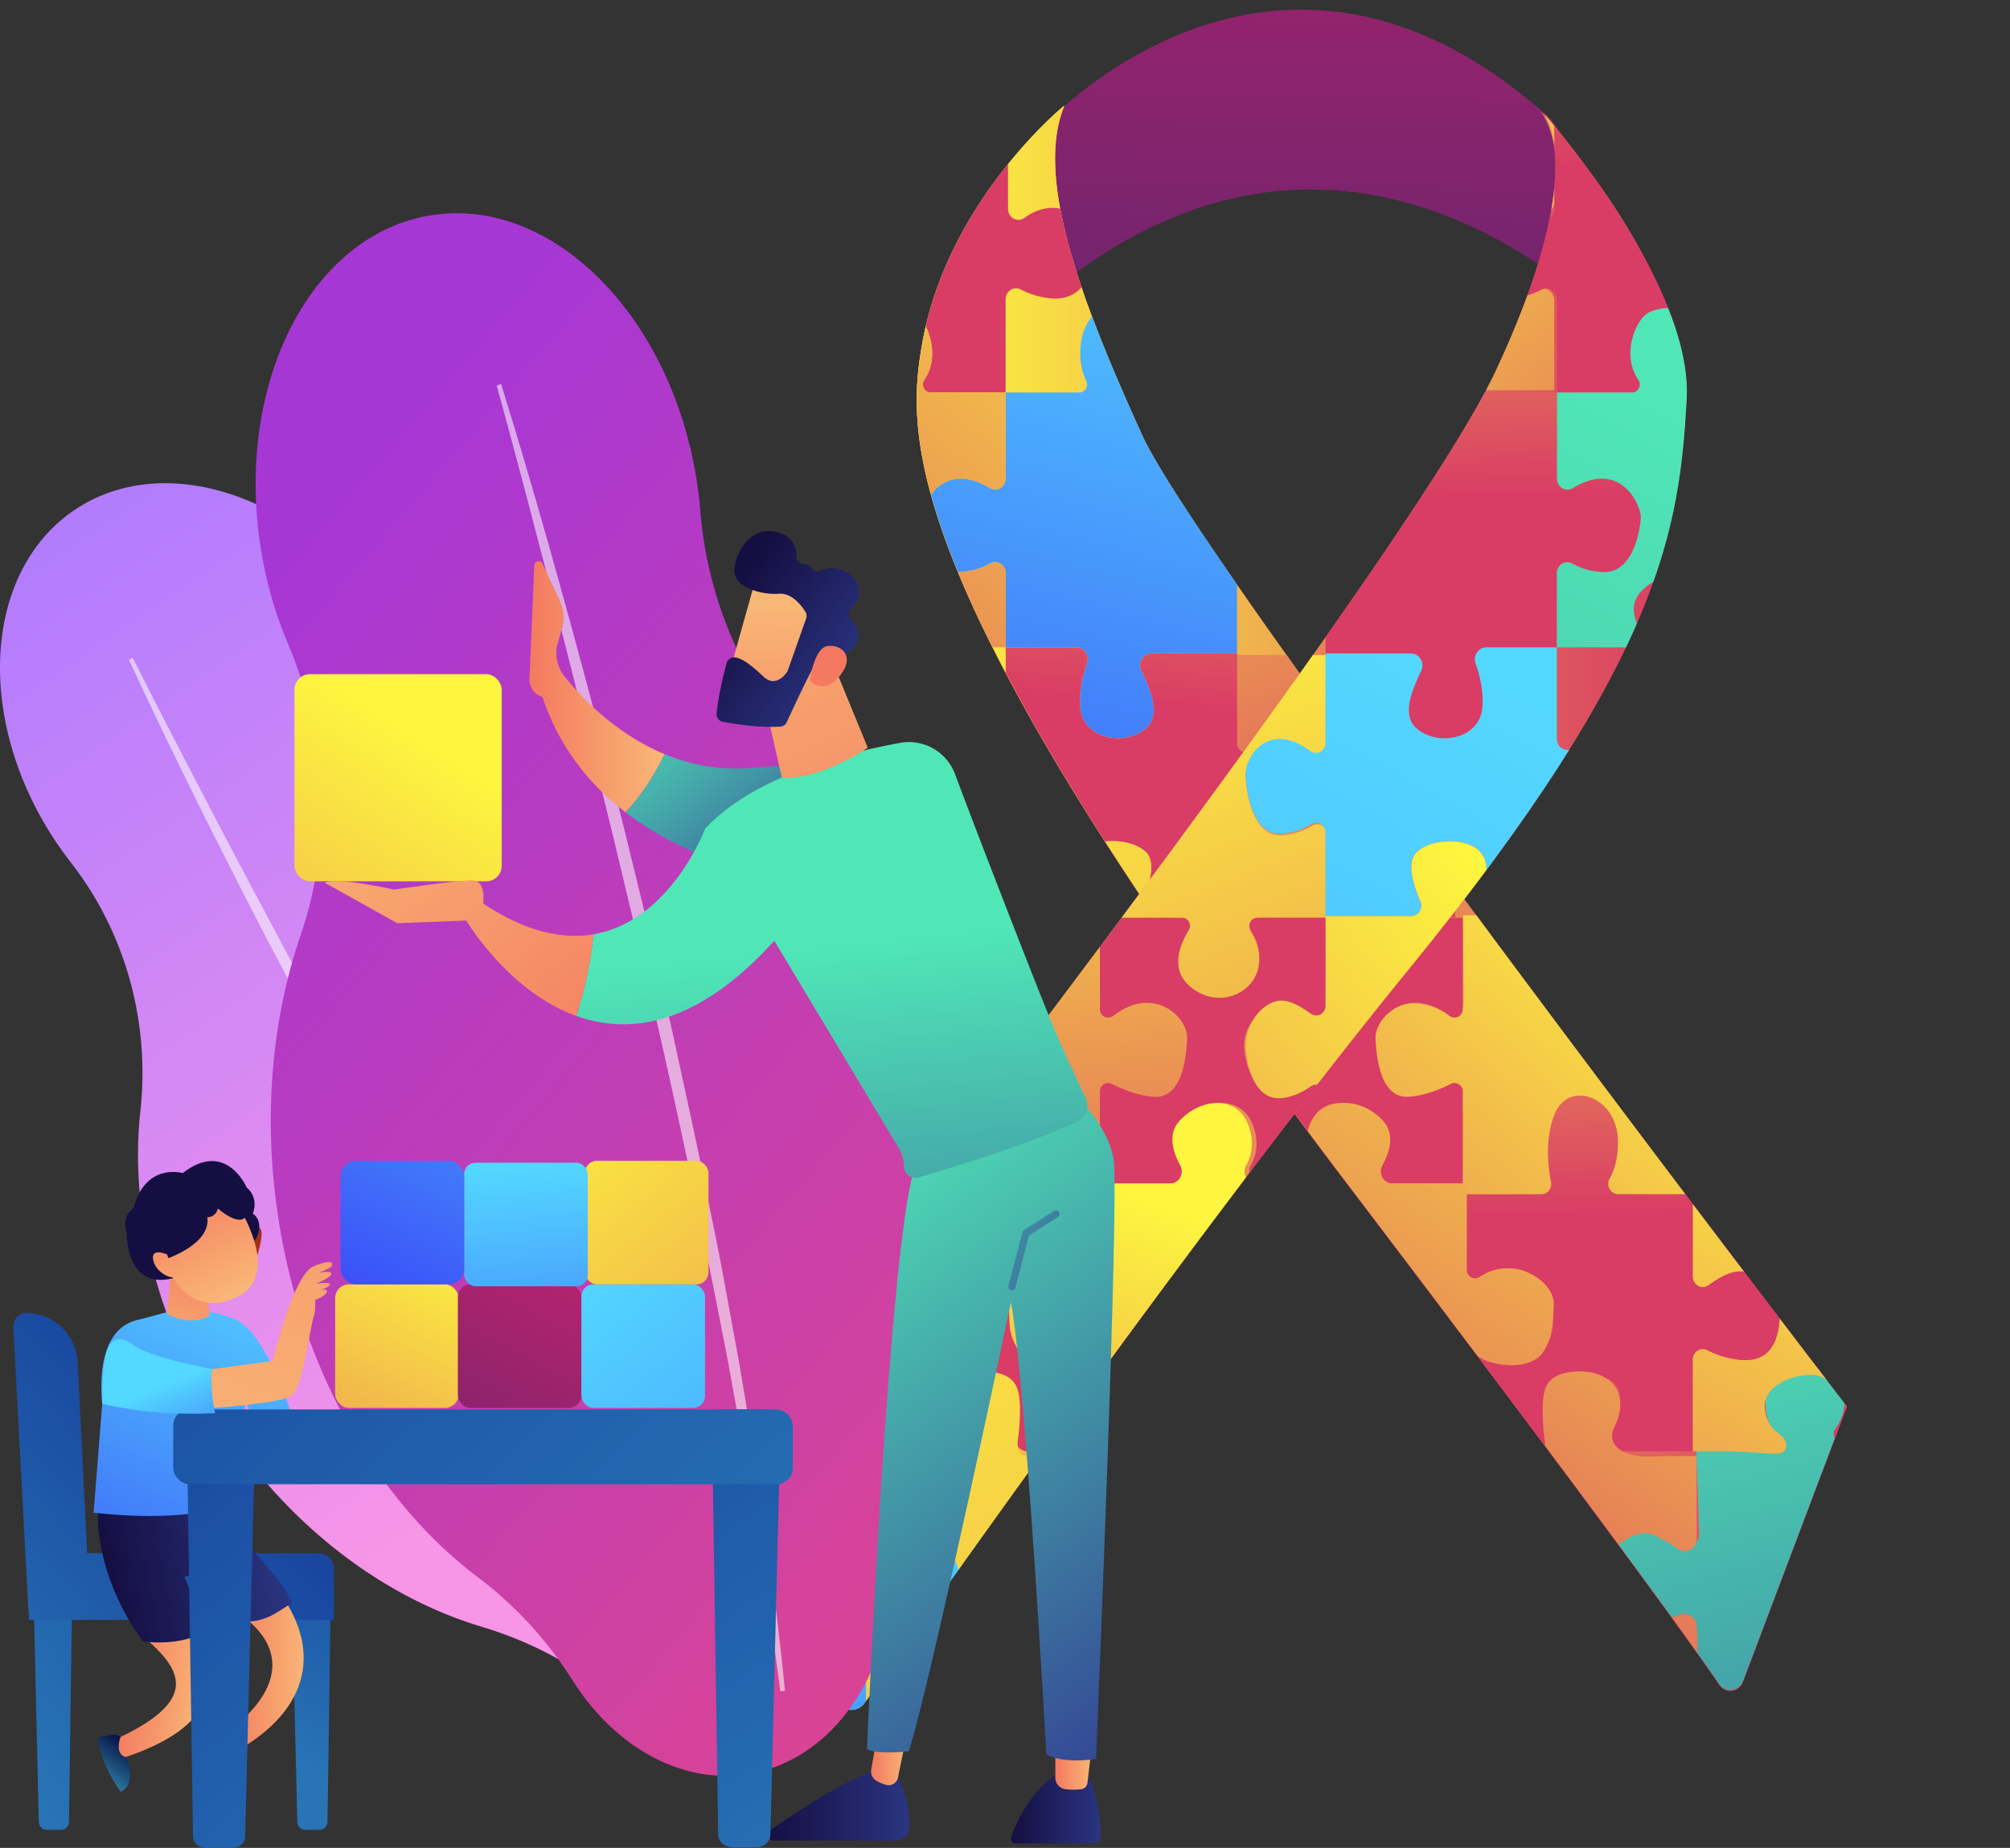 <svg xmlns="http://www.w3.org/2000/svg" xmlns:xlink="http://www.w3.org/1999/xlink" viewBox="0 0 1648.34 1515.73"><rect x="0" y="0" width="1648.34" height="1515.73" fill="#333333" stroke="none"/><defs><style>.cls-1{fill:url(#linear-gradient);}.cls-2{fill:url(#linear-gradient-2);}.cls-3{fill:url(#linear-gradient-3);}.cls-4{fill:url(#linear-gradient-4);}.cls-5{fill:url(#linear-gradient-5);}.cls-6{clip-path:url(#clip-path);}.cls-7{fill:url(#linear-gradient-7);}.cls-8{fill:url(#linear-gradient-8);}.cls-9{fill:url(#linear-gradient-9);}.cls-10{fill:url(#_3);}.cls-11{fill:url(#linear-gradient-10);}.cls-12{fill:url(#linear-gradient-11);}.cls-13{fill:url(#linear-gradient-12);}.cls-14{fill:url(#_5);}.cls-15{fill:url(#linear-gradient-13);}.cls-16{fill:url(#linear-gradient-14);}.cls-17{fill:url(#linear-gradient-15);}.cls-18,.cls-41{fill:#fff;}.cls-19{fill:url(#linear-gradient-16);}.cls-20{fill:url(#linear-gradient-17);}.cls-21{fill:url(#linear-gradient-18);}.cls-22{fill:url(#linear-gradient-19);}.cls-23{clip-path:url(#clip-path-2);}.cls-24{fill:url(#linear-gradient-21);}.cls-25{fill:url(#linear-gradient-22);}.cls-26{fill:url(#linear-gradient-23);}.cls-27{fill:url(#linear-gradient-24);}.cls-28{fill:url(#linear-gradient-25);}.cls-29{fill:url(#linear-gradient-26);}.cls-30{fill:url(#linear-gradient-27);}.cls-31{fill:url(#linear-gradient-28);}.cls-32{fill:url(#_5-2);}.cls-33{fill:url(#linear-gradient-29);}.cls-34{fill:url(#linear-gradient-30);}.cls-35{fill:url(#linear-gradient-31);}.cls-36{fill:url(#linear-gradient-32);}.cls-37{fill:url(#linear-gradient-33);}.cls-38{fill:url(#linear-gradient-34);}.cls-39{fill:url(#linear-gradient-35);}.cls-40{fill:url(#linear-gradient-36);}.cls-41{opacity:0.57;}.cls-42{fill:url(#linear-gradient-37);}.cls-43{fill:url(#linear-gradient-38);}.cls-44{fill:url(#linear-gradient-39);}.cls-45{fill:url(#linear-gradient-40);}.cls-46{fill:url(#linear-gradient-41);}.cls-47{fill:url(#linear-gradient-42);}.cls-48{fill:url(#linear-gradient-43);}.cls-49{fill:url(#linear-gradient-44);}.cls-50{fill:url(#linear-gradient-45);}.cls-51{fill:url(#linear-gradient-46);}.cls-52{fill:url(#linear-gradient-47);}.cls-53{fill:url(#linear-gradient-48);}.cls-54{fill:url(#linear-gradient-49);}.cls-55{fill:url(#linear-gradient-50);}.cls-56{fill:url(#linear-gradient-51);}.cls-57{fill:url(#linear-gradient-52);}.cls-58{fill:url(#linear-gradient-53);}.cls-59{fill:url(#linear-gradient-54);}.cls-60{fill:url(#linear-gradient-55);}.cls-61{fill:url(#linear-gradient-56);}.cls-62{fill:url(#linear-gradient-57);}.cls-63{fill:url(#linear-gradient-58);}.cls-64{fill:url(#linear-gradient-59);}.cls-65{fill:url(#linear-gradient-60);}.cls-66{fill:url(#linear-gradient-61);}.cls-67{fill:url(#linear-gradient-62);}.cls-68{fill:url(#linear-gradient-63);}.cls-69,.cls-70,.cls-71,.cls-72,.cls-73,.cls-74{fill-rule:evenodd;}.cls-69{fill:url(#linear-gradient-64);}.cls-70{fill:url(#linear-gradient-65);}.cls-71{fill:url(#linear-gradient-66);}.cls-72{fill:url(#linear-gradient-67);}.cls-73{fill:url(#linear-gradient-68);}.cls-74{fill:url(#linear-gradient-69);}.cls-75{fill:url(#linear-gradient-70);}.cls-76{fill:url(#linear-gradient-71);}.cls-77{fill:url(#linear-gradient-72);}.cls-78{fill:url(#linear-gradient-73);}.cls-79{fill:url(#linear-gradient-74);}.cls-80{fill:url(#linear-gradient-75);}.cls-81{fill:url(#linear-gradient-76);}.cls-82{fill:url(#linear-gradient-77);}.cls-83{fill:url(#linear-gradient-78);}.cls-84{fill:url(#linear-gradient-79);}.cls-85{fill:url(#linear-gradient-80);}</style><linearGradient id="linear-gradient" x1="800.61" y1="759.46" x2="1562.93" y2="759.46" gradientUnits="userSpaceOnUse"><stop offset="0" stop-color="#fdf53f"/><stop offset="1" stop-color="#d93c65"/></linearGradient><linearGradient id="linear-gradient-2" x1="642.47" y1="770.31" x2="1432.21" y2="770.31" xlink:href="#linear-gradient"/><linearGradient id="linear-gradient-3" x1="1149.03" y1="-378.46" x2="1129.53" y2="542.88" gradientUnits="userSpaceOnUse"><stop offset="0" stop-color="#cb236d"/><stop offset="1" stop-color="#4c246d"/></linearGradient><linearGradient id="linear-gradient-4" x1="1423.2" y1="271.4" x2="1065.15" y2="996.27" xlink:href="#linear-gradient"/><linearGradient id="linear-gradient-5" x1="893.66" y1="898.75" x2="1873.84" y2="-59.73" xlink:href="#linear-gradient"/><clipPath id="clip-path" transform="translate(-48.82 -23.12)"><path class="cls-1" d="M1562.73,1178.22a2.88,2.88,0,0,0-.38-2.78c-25.09-32.72-529.4-691.09-576.62-794.84-48.43-106.4-89.07-211.25-64.05-271.11,0,0-96.2,78-116.74,196.17C791.59,382.43,786.19,510,1153.27,993.33,1364.14,1271,1435.13,1370,1458.8,1404.56c5.15,7.52,16.12,6.07,19.38-2.55Z"/></clipPath><linearGradient id="linear-gradient-7" x1="1450.31" y1="1029.01" x2="1704.32" y2="1958.95" gradientUnits="userSpaceOnUse"><stop offset="0" stop-color="#50e7b7"/><stop offset="1" stop-color="#323992"/></linearGradient><linearGradient id="linear-gradient-8" x1="1632.38" y1="940.04" x2="1209.61" y2="1656.54" xlink:href="#linear-gradient"/><linearGradient id="linear-gradient-9" x1="947.18" y1="591.29" x2="936.37" y2="1019.59" gradientTransform="matrix(-1, 0, 0, 1, 2311.16, 0)" xlink:href="#linear-gradient"/><linearGradient id="_3" x1="1437.03" y1="781.24" x2="927.04" y2="1355.4" gradientUnits="userSpaceOnUse"><stop offset="0" stop-color="#fdf53f"/><stop offset="0.6" stop-color="#e78556"/><stop offset="1" stop-color="#d93c65"/></linearGradient><linearGradient id="linear-gradient-10" x1="940.32" y1="149.96" x2="1242.17" y2="832.99" xlink:href="#linear-gradient"/><linearGradient id="linear-gradient-11" x1="1645.4" y1="897.39" x2="1205.53" y2="1510.21" xlink:href="#linear-gradient"/><linearGradient id="linear-gradient-12" x1="1046.73" y1="140.48" x2="836.92" y2="949.43" gradientUnits="userSpaceOnUse"><stop offset="0" stop-color="#53d8ff"/><stop offset="1" stop-color="#3840f7"/></linearGradient><linearGradient id="_5" x1="1479.87" y1="-299.76" x2="1521.9" y2="154.45" gradientTransform="matrix(-1, 0, 0, 1, 2311.16, 0)" gradientUnits="userSpaceOnUse"><stop offset="0" stop-color="#fdf53f"/><stop offset="0.86" stop-color="#de5660"/><stop offset="1" stop-color="#d93c65"/></linearGradient><linearGradient id="linear-gradient-13" x1="1013.3" y1="153.62" x2="972.35" y2="599.68" xlink:href="#linear-gradient"/><linearGradient id="linear-gradient-14" x1="1127.58" y1="384.77" x2="1149.16" y2="768.98" xlink:href="#linear-gradient"/><linearGradient id="linear-gradient-15" x1="3696.38" y1="-809.56" x2="2386.52" y2="1581.19" gradientTransform="translate(-1374.93)" xlink:href="#linear-gradient"/><linearGradient id="linear-gradient-16" x1="1412.34" y1="723.13" x2="964.18" y2="1410.45" xlink:href="#linear-gradient"/><linearGradient id="linear-gradient-17" x1="1746.66" y1="470.88" x2="446.01" y2="2844.83" gradientTransform="matrix(-1, 0, 0, 1, 2311.16, 0)" xlink:href="#linear-gradient"/><linearGradient id="linear-gradient-18" x1="1610.01" y1="386.44" x2="300.29" y2="2776.94" gradientTransform="matrix(-1, 0, 0, 1, 2311.16, 0)" xlink:href="#linear-gradient"/><linearGradient id="linear-gradient-19" x1="1068.36" y1="124.81" x2="487.57" y2="786.63" xlink:href="#linear-gradient"/><clipPath id="clip-path-2" transform="translate(-48.82 -23.12)"><path class="cls-2" d="M646.34,1233.88a39.2,39.2,0,0,1,4.22-40.83c89.13-114.36,553.68-713.38,625.08-866.09,79-169,38.32-212,38.32-212S1437.51,254.78,1432,350.82c-6,105.38-20,212.7-227.91,467.37C1040.61,1018.51,814,1338.92,758,1419.8c-6,8.65-18.5,7.57-23.1-2Z"/></clipPath><linearGradient id="linear-gradient-21" x1="702.17" y1="1201.74" x2="549.39" y2="1724.64" xlink:href="#linear-gradient-12"/><linearGradient id="linear-gradient-22" x1="1159.11" y1="198.75" x2="-141.54" y2="2572.7" xlink:href="#linear-gradient"/><linearGradient id="linear-gradient-23" x1="835.17" y1="591.32" x2="824.35" y2="1019.62" xlink:href="#linear-gradient"/><linearGradient id="linear-gradient-24" x1="837.88" y1="554.89" x2="893.13" y2="1231.65" xlink:href="#linear-gradient"/><linearGradient id="linear-gradient-25" x1="970.51" y1="524.4" x2="1358.82" y2="1487.39" xlink:href="#linear-gradient"/><linearGradient id="linear-gradient-26" x1="5187.99" y1="865.9" x2="3908.64" y2="3200.98" gradientTransform="matrix(-1, 0, 0, 1, 5804.36, 0)" xlink:href="#linear-gradient"/><linearGradient id="linear-gradient-27" x1="1093.77" y1="55.99" x2="1542.94" y2="600.8" xlink:href="#linear-gradient"/><linearGradient id="linear-gradient-28" x1="1216.82" y1="-16.68" x2="1231.97" y2="433.46" xlink:href="#linear-gradient"/><linearGradient id="_5-2" x1="1367.86" y1="-299.73" x2="1409.89" y2="154.48" gradientTransform="matrix(1, 0, 0, 1, 0, 0)" xlink:href="#_5"/><linearGradient id="linear-gradient-29" x1="1282.71" y1="574.91" x2="-17.76" y2="2948.55" xlink:href="#linear-gradient-12"/><linearGradient id="linear-gradient-30" x1="1158.42" y1="188.79" x2="1096.6" y2="563.16" xlink:href="#linear-gradient"/><linearGradient id="linear-gradient-31" x1="3808.39" y1="-809.53" x2="2498.54" y2="1581.22" gradientTransform="matrix(-1, 0, 0, 1, 3686.08, 0)" xlink:href="#linear-gradient"/><linearGradient id="linear-gradient-32" x1="1047.86" y1="1029.73" x2="825.39" y2="1636.68" xlink:href="#linear-gradient"/><linearGradient id="linear-gradient-33" x1="1634.64" y1="470.91" x2="333.99" y2="2844.86" xlink:href="#linear-gradient"/><linearGradient id="linear-gradient-34" x1="1321.08" y1="804.97" x2="631.55" y2="1415.46" xlink:href="#linear-gradient"/><linearGradient id="linear-gradient-35" x1="1462.05" y1="366.42" x2="150.99" y2="2759.39" xlink:href="#linear-gradient-7"/><linearGradient id="linear-gradient-36" x1="3016.16" y1="-1179.01" x2="3222.24" y2="-361.56" gradientTransform="matrix(-0.67, 0.75, 0.75, 0.67, 2968.33, -979.22)" gradientUnits="userSpaceOnUse"><stop offset="0" stop-color="#b37cff"/><stop offset="1" stop-color="#f895e7"/></linearGradient><linearGradient id="linear-gradient-37" x1="1703.67" y1="895.46" x2="3001.29" y2="1425.38" gradientTransform="matrix(0.92, 0.33, -0.31, 0.94, -1070.41, -847.69)" gradientUnits="userSpaceOnUse"><stop offset="0" stop-color="#a737d5"/><stop offset="1" stop-color="#ef497a"/></linearGradient><linearGradient id="linear-gradient-38" x1="-4419.45" y1="630.61" x2="-4011.32" y2="1261.36" gradientTransform="matrix(1, 0, 0, -1, 4775.05, 1322.11)" xlink:href="#linear-gradient"/><linearGradient id="linear-gradient-39" x1="-4976.14" y1="1505.82" x2="-4902.31" y2="1505.82" gradientTransform="matrix(-1, 0, 0, 1, -4024.45, 0)" gradientUnits="userSpaceOnUse"><stop offset="0" stop-color="#2b3582"/><stop offset="1" stop-color="#150e42"/></linearGradient><linearGradient id="linear-gradient-40" x1="-4968.65" y1="1471.52" x2="-4938.71" y2="1471.52" gradientTransform="matrix(-1, 0, 0, 1, -4024.45, 0)" gradientUnits="userSpaceOnUse"><stop offset="0" stop-color="#f9b776"/><stop offset="1" stop-color="#f47960"/></linearGradient><linearGradient id="linear-gradient-41" x1="-4819.14" y1="1504.64" x2="-4703.3" y2="1504.64" xlink:href="#linear-gradient-39"/><linearGradient id="linear-gradient-42" x1="-4817.38" y1="1458.22" x2="-4787.6" y2="1458.22" xlink:href="#linear-gradient-40"/><linearGradient id="linear-gradient-43" x1="-4715.92" y1="981.11" x2="-5070.4" y2="1458.3" gradientTransform="matrix(-1, 0, 0, 1, -4024.45, 0)" xlink:href="#linear-gradient-7"/><linearGradient id="linear-gradient-44" x1="697.08" y1="917.07" x2="1033.79" y2="1139.1" xlink:href="#linear-gradient-7"/><linearGradient id="linear-gradient-45" x1="-4615.93" y1="564.07" x2="-4779.54" y2="764.69" gradientTransform="matrix(-1, 0, 0, 1, -4024.45, 0)" xlink:href="#linear-gradient-7"/><linearGradient id="linear-gradient-46" x1="-4618.16" y1="586.33" x2="-4507.49" y2="586.33" xlink:href="#linear-gradient-40"/><linearGradient id="linear-gradient-47" x1="-4745.43" y1="797.68" x2="-4806" y2="1371.38" gradientTransform="matrix(-1, 0, 0, 1, -4024.45, 0)" xlink:href="#linear-gradient-7"/><linearGradient id="linear-gradient-48" x1="-4367.58" y1="610.46" x2="-4606.69" y2="907.94" xlink:href="#linear-gradient-40"/><linearGradient id="linear-gradient-49" x1="-4322.24" y1="646.9" x2="-4561.36" y2="944.38" xlink:href="#linear-gradient-40"/><linearGradient id="linear-gradient-50" x1="-4636.58" y1="430.68" x2="-4868.16" y2="856.19" xlink:href="#linear-gradient-40"/><linearGradient id="linear-gradient-51" x1="-3311.73" y1="33.89" x2="-3414.08" y2="169.29" gradientTransform="matrix(-0.82, -0.58, -0.58, 0.82, -2001.02, -1428.5)" xlink:href="#linear-gradient-40"/><linearGradient id="linear-gradient-52" x1="-3389.9" y1="66.56" x2="-3267.64" y2="66.56" gradientTransform="matrix(-0.82, -0.58, -0.58, 0.82, -2001.02, -1428.5)" xlink:href="#linear-gradient-39"/><linearGradient id="linear-gradient-53" x1="-3461.63" y1="141.12" x2="-3379.54" y2="56.9" gradientTransform="matrix(-0.82, -0.58, -0.58, 0.82, -2001.02, -1428.5)" xlink:href="#linear-gradient-40"/><linearGradient id="linear-gradient-54" x1="-2112.28" y1="1226.98" x2="-2420.24" y2="1447.17" gradientTransform="translate(2459.5)" gradientUnits="userSpaceOnUse"><stop offset="0" stop-color="#18459f"/><stop offset="1" stop-color="#2874b5"/></linearGradient><linearGradient id="linear-gradient-55" x1="-2069.04" y1="1281.62" x2="-2184.07" y2="1455.6" xlink:href="#linear-gradient-54"/><linearGradient id="linear-gradient-56" x1="-2185.97" y1="1254.24" x2="-2439.03" y2="1488.07" gradientTransform="translate(2410.67 -23.12)" xlink:href="#linear-gradient-54"/><linearGradient id="linear-gradient-57" x1="-2281.98" y1="1149.45" x2="-2532.14" y2="1380.6" xlink:href="#linear-gradient-54"/><linearGradient id="linear-gradient-58" x1="734.84" y1="1384.33" x2="802.15" y2="1384.33" gradientTransform="matrix(-1, -0.02, -0.02, 1, 1063.29, 30.67)" xlink:href="#linear-gradient-40"/><linearGradient id="linear-gradient-59" x1="153.52" y1="1288.15" x2="221.44" y2="1288.15" gradientTransform="matrix(-0.99, -0.14, -0.14, 0.99, 548.95, 160.1)" xlink:href="#linear-gradient-40"/><linearGradient id="linear-gradient-60" x1="-2816.58" y1="-284.03" x2="-2780.42" y2="-284.03" gradientTransform="translate(2016.5 -631.31) rotate(-54.02)" gradientUnits="userSpaceOnUse"><stop offset="0" stop-color="#2c759e"/><stop offset="1" stop-color="#051042"/></linearGradient><linearGradient id="linear-gradient-61" x1="-2764.97" y1="-216.74" x2="-2729.03" y2="-216.74" xlink:href="#linear-gradient-60"/><linearGradient id="linear-gradient-62" x1="2066.98" y1="1287.51" x2="2210.85" y2="1287.51" gradientTransform="matrix(-0.98, 0.21, 0.21, 0.98, 2035.42, -397.6)" xlink:href="#linear-gradient-39"/><linearGradient id="linear-gradient-63" x1="259.52" y1="1042.28" x2="98.79" y2="1429.68" xlink:href="#linear-gradient-12"/><linearGradient id="linear-gradient-64" x1="1899.51" y1="1603.23" x2="1883.25" y2="1473.15" gradientTransform="translate(-2051.79 218.11) rotate(-19.91)" gradientUnits="userSpaceOnUse"><stop offset="0" stop-color="#c4421b"/><stop offset="1" stop-color="#5c0e16"/></linearGradient><linearGradient id="linear-gradient-65" x1="2377.75" y1="1154.9" x2="2409.5" y2="1035.83" gradientTransform="translate(-2191.82)" xlink:href="#linear-gradient-40"/><linearGradient id="linear-gradient-66" x1="2333.71" y1="950.65" x2="2010.66" y2="1297.73" gradientTransform="matrix(0.9, -0.43, 0.43, 0.9, -2045.58, 336.29)" xlink:href="#linear-gradient-39"/><linearGradient id="linear-gradient-67" x1="1858.47" y1="1596.9" x2="1845.56" y2="1493.66" gradientTransform="translate(-2051.79 218.11) rotate(-19.91)" xlink:href="#linear-gradient-40"/><linearGradient id="linear-gradient-68" x1="2436.59" y1="902.63" x2="2113.54" y2="1249.71" gradientTransform="translate(-2051.79 218.11) rotate(-19.91)" xlink:href="#linear-gradient-39"/><linearGradient id="linear-gradient-69" x1="1820.33" y1="1600.41" x2="1807.63" y2="1498.8" gradientTransform="translate(-2051.79 218.11) rotate(-19.91)" xlink:href="#linear-gradient-40"/><linearGradient id="linear-gradient-70" x1="-1825.43" y1="1043.57" x2="-2175.06" y2="1548.75" gradientTransform="matrix(-1, 0, 0, 1, -1380.16, 0)" xlink:href="#linear-gradient-54"/><linearGradient id="linear-gradient-71" x1="-1476.93" y1="1189.14" x2="-1833.86" y2="1635.8" gradientTransform="matrix(-1, 0, 0, 1, -1380.16, 0)" xlink:href="#linear-gradient-54"/><linearGradient id="linear-gradient-72" x1="-1525.98" y1="894.68" x2="-2052" y2="1449.02" gradientTransform="matrix(1, 0, 0, -1, 2269.98, 2419.75)" xlink:href="#linear-gradient-54"/><linearGradient id="linear-gradient-73" x1="2888.95" y1="4098.82" x2="3558.87" y2="4087.65" gradientTransform="translate(-4665.18 2423.42) rotate(-68.17)" xlink:href="#linear-gradient-40"/><linearGradient id="linear-gradient-74" x1="-1558.53" y1="1161.58" x2="-1603.08" y2="1265.42" gradientTransform="matrix(-1, 0, 0, 1, -1380.16, 0)" xlink:href="#linear-gradient-12"/><linearGradient id="linear-gradient-75" x1="-1798.37" y1="1036.97" x2="-1592.56" y2="1460.71" gradientTransform="matrix(1, 0, 0, -1, 2128.84, 2254.58)" xlink:href="#linear-gradient"/><linearGradient id="linear-gradient-76" x1="544.68" y1="998.13" x2="337.48" y2="1382.04" gradientTransform="translate(949.94 2254.58) rotate(-180)" xlink:href="#linear-gradient-3"/><linearGradient id="linear-gradient-77" x1="-1903.31" y1="1061.46" x2="-2402" y2="1678.78" gradientTransform="matrix(1, 0, 0, -1, 2532.82, 2254.58)" xlink:href="#linear-gradient-12"/><linearGradient id="linear-gradient-78" x1="-1861.47" y1="904.83" x2="-2360.17" y2="1522.14" gradientTransform="matrix(1, 0, 0, -1, 2538.45, 2051.87)" xlink:href="#linear-gradient"/><linearGradient id="linear-gradient-79" x1="-1855.93" y1="976.7" x2="-1884.26" y2="1306.35" gradientTransform="matrix(1, 0, 0, -1, 2340.43, 2055.03)" xlink:href="#linear-gradient-12"/><linearGradient id="linear-gradient-80" x1="534.63" y1="709.58" x2="328.23" y2="1128.54" gradientTransform="translate(757.55 2051.87) rotate(-180)" xlink:href="#linear-gradient-12"/></defs><title>inicio</title><g id="Illustration"><path class="cls-3" d="M1388.24,306.52s-234.88-275.8-507-17.73l18.64-157.6s192-218.67,421.29-9.85C1321.13,121.34,1384.51,208,1388.24,306.52Z" transform="translate(-48.82 -23.12)"/><path class="cls-4" d="M1562.73,1178.91a2.86,2.86,0,0,0-.38-2.77C1537.26,1143.42,1033,485,985.73,381.29c-48.43-106.39-89.07-211.24-64.05-271.1,0,0-96.2,78-116.74,196.17C791.59,383.13,786.19,510.73,1153.27,994c210.87,277.63,281.86,376.68,305.53,411.24,5.15,7.52,16.12,6.07,19.38-2.55Z" transform="translate(-48.82 -23.12)"/><path class="cls-5" d="M658.63,1218.64a38.81,38.81,0,0,1,4.19-40.44C751.1,1064.92,1211.26,471.57,1282,320.31c78.3-167.45,26.58-210,26.58-210s115.1,121.37,120.69,225.77-29.83,244.28-218.1,470.83c-163.64,196.89-386.41,515.8-441.92,595.91a13.12,13.12,0,0,1-22.89-2Z" transform="translate(-48.82 -23.12)"/><path class="cls-1" d="M1562.73,1178.22a2.88,2.88,0,0,0-.38-2.78c-25.09-32.72-529.4-691.09-576.62-794.84-48.43-106.4-89.07-211.25-64.05-271.11,0,0-96.2,78-116.74,196.17C791.59,382.43,786.19,510,1153.27,993.33,1364.14,1271,1435.13,1370,1458.8,1404.56c5.15,7.52,16.12,6.07,19.38-2.55Z" transform="translate(-48.82 -23.12)"/><g class="cls-6"><path class="cls-7" d="M1506.75,1420.28c-6-11.27-15.16-34.31-2.63-54.55,16.34-26.41,81.54,13.17,49.07,53.9-2.39,3-.34,7.59,3.37,7.59h67.29v-76.6c0-6.48,6.39-10.73,11.92-7.93,7.78,3.93,18.53,8.42,29.64,10.09,21.43,3.24,34.16-22.65,31.37-44.23s-27.29-34.52-39.54-32.36c-5.69,1-13.25,6.26-19.72,11.6-5.48,4.52-13.48.43-13.48-6.92v-74.8h-65c-5.33,0-8.35-6.45-5.12-10.94,13.6-18.87,7.61-42.32-11-49.47-22.46-8.63-42.88-2.16-45.94,22.65s14,37.76,14,37.76h-71.31l2.57,75.13c.24,7.16-7.23,11.58-12.9,7.67-7.25-5-16.82-10.09-27.29-11.6-22.45-3.24-42.87,16.18-42.87,36.68s17.35,45.31,44.91,39.91a110.18,110.18,0,0,0,22.28-6.49c5.46-2.35,11.41,1.94,11.41,8.17v71.68h65.18C1506.32,1427.22,1508.42,1423.38,1506.75,1420.28Z" transform="translate(-48.82 -23.12)"/><path class="cls-8" d="M1629.63,1130.47c7.84,4.93,18,10.19,26.78,11.29,17.35,2.16,33.69-20.5,30.62-47.47-2.6-22.92-31-43.51-57-24-5.61,4.21-13.39-.31-13.39-7.59V994.53h-59.48c-6.73,0-10.4,8.13-6.31,13.78,17.11,23.65,21,60.76-22,59-38.44-1.56-31.31-34.81-24.46-53,2.11-5.61-1.74-11.69-7.46-11.69h-60v67.47c0,7.08,7.51,11.28,13,7.26,6.87-5,15.37-10,22.7-11.09,15.31-2.15,35.73,10.79,35.73,32.37s-6.13,42.07-31.65,39.91a73.18,73.18,0,0,1-27.73-8c-5.57-2.9-12.08,1.29-12.08,7.86v75.16h27c12.82,0,25.5,1.33,38.33,2,3.88.2,8.5,0,10.6-3.43a7.71,7.71,0,0,0,.11-7.06c-2.28-4.9-8.33-7.29-11.48-11.8a32.11,32.11,0,0,1-5.37-14.81c-2-17.26,21.51-29,40.9-27.41,15.27,1.28,33,25.66,24.87,47.08-2.83,7.41,2.56,15.45,10.12,15.45h44.64v-75.3C1616.6,1131.2,1623.88,1126.86,1629.63,1130.47Z" transform="translate(-48.82 -23.12)"/><path class="cls-9" d="M1449,1130.56a73.18,73.18,0,0,0,27.73,8c25.52,2.16,31.65-18.34,31.65-39.91s-20.42-34.52-35.73-32.37c-7.33,1-15.83,6.1-22.7,11.09-5.52,4-13-.18-13-7.26V1002.6h-61.09c-6.21,0-10.18-7.17-7-12.78,3.75-6.52,6.8-16.19,6.8-30.38,0-36.68-40.83-51.78-52.36-21.57-7.65,20-5.15,42-2.61,54.46,1.08,5.29-2.74,10.27-7.87,10.27h-64.76V1068c0,7.75,8.1,12.49,14.27,8.31,7.64-5.18,16.74-10.66,23-12.25,12.79-3.24,36.21,11.86,37.23,37.75s-11.23,36.68-35.73,38.84a40.86,40.86,0,0,1-25-6c-6.14-3.71-13.78,1.21-13.78,8.68v70.2h59.22c7.3,0,12.49-7.45,10.33-14.81-5.12-17.44-7.49-44.41,25.38-47.3,40.31-3.55,38.9,20.93,28.15,46-3.22,7.53,2.06,16.06,9.88,16.06h55.89v-75.16C1436.93,1131.85,1443.44,1127.66,1449,1130.56Z" transform="translate(-48.82 -23.12)"/><path class="cls-10" d="M1320.71,992.33c-2.54-12.5-5-34.43,2.61-54.46,11.53-30.21,52.36-15.11,52.36,21.57,0,14.19-3,23.86-6.8,30.38-3.22,5.61.75,12.78,7,12.78h61.09V928.5c0-6.82,7-11,12.58-7.57,6.28,3.78,14.4,7.23,23.15,7.23,19.4,0,38.79-24.81,35.73-47.47s-19.08-38.83-35.57-34.52c-7.55,2-15.71,7.64-22.34,13.19-5.48,4.6-13.55.54-13.55-6.85V773.89h-55.71c-6.72,0-11.28-7.29-8.57-13.79,10.72-25.67,2.18-65.78-39.84-44.46-29.13,14.77-28.1,31.65-21.86,43.42,3.53,6.64-.88,14.83-8.08,14.83h-54.29l.41,72c0,7.53-7.6,12.33-13.82,8.64a58.06,58.06,0,0,0-34.05-8.34c-29.29,2.16-40.83,22.65-41.85,45.31s20.41,46.39,45.93,39.91a87.42,87.42,0,0,0,28.51-13.54c6.14-4.34,14.37.44,14.37,8.24v76.51h64.76C1318,1002.6,1321.79,997.62,1320.71,992.33Z" transform="translate(-48.82 -23.12)"/><path class="cls-11" d="M1177.6,545.54c5.87-10.68,10.38-25,1.16-35.8-16.65-19.42-50-23.73-58.29,6.47-3.44,12.5-1,22.21,3,29.31,3.74,6.56-.87,14.84-8.23,14.84h-53.09v73.41a7.88,7.88,0,0,0,12.44,6.65c35.61-25.62,54.18,4.6,54.22,18.19.05,15.11-6.29,50.71-29.19,49.63a55,55,0,0,1-25.58-8,7.89,7.89,0,0,0-11.89,7v68.42h54.94c6.52,0,10.41,7.47,6.86,13.14-4.07,6.52-7.49,16-7.67,29.41-.48,34.24,50,28.05,62.45,17.27,8.92-7.71,9.29-32.42,2.34-47.7a8.61,8.61,0,0,1,7.68-12.12h53.48V700.85a6.78,6.78,0,0,1,10.25-6c9.2,5.67,23.41,12.78,37.63,13.42,23.94,1.08,27.06-27,28.1-48.55.92-19.05-33.09-41.48-60.76-22.67a6.77,6.77,0,0,1-10.55-5.81V560.36h-61.08C1178.5,560.36,1174,552.16,1177.6,545.54Z" transform="translate(-48.82 -23.12)"/><path class="cls-12" d="M1232.08,1350a75.89,75.89,0,0,1-28.72,8.25c-26.42,2.23-32.77-19-32.77-41.34s21.14-35.74,37-33.51c7.59,1.07,16.4,6.31,23.51,11.48,5.72,4.16,13.49-.18,13.49-7.52v-69.87h63.26c8.06,0,8.44-7.85,7.64-14.09a165.42,165.42,0,0,1-1.47-28.92c.27-5.69,1-11.65,4-16.32,4.63-7,13.36-9.31,21.4-9.92,6.92-.52,14-.12,20.52,2.41s12.41,7.37,15.36,14c3.58,8.07,2.39,17.79-1.17,25.88-1.36,3.1-3.08,6.15-3.31,9.56-.37,5.42,3.26,10.45,7.76,13.1,11.09,6.53,26.07,4.29,38.23,4.29h23.29v67.76c0,8-8.39,12.94-14.78,8.6-7.91-5.36-17.33-11-23.84-12.68-13.24-3.35-37.49,12.28-38.55,39.09-.45,11.45,1.68,27.31,13,31.92,13,5.27,28.51,4.64,41.35-.75,3.59-1.51,7.09-3.4,10.92-4s8.18.57,10.32,4a12.68,12.68,0,0,1,1.61,5.25c1.71,14.84-.07,31.44-.07,46.45V1436h-61.33c-7.55,0-12.93-7.72-10.7-15.34,5.31-18.06,7.76-46-26.28-49-41.74-3.67-40.28,21.68-29.15,47.69,3.34,7.8-2.13,16.63-10.23,16.63h-57.87v-77.83C1244.59,1351.34,1237.85,1347,1232.08,1350Z" transform="translate(-48.82 -23.12)"/><path class="cls-13" d="M988.32,330.93c8.69-13.34,17.19-37.05-14.37-55.17-16.44-9.44-36.74,5.36-39,31.26-1.14,12.81,1.61,22.26,4.67,28.53,2.12,4.34-1,9.49-5.6,9.49H873.46v70.53c0,7-7.18,11.36-12.91,7.86-39.66-24.22-56.49,14.85-55.8,24.64.76,10.79,6.38,44.23,29.86,44.23a54.89,54.89,0,0,0,26.3-7c5.79-3.15,12.68,1.14,12.68,8v60.76h57.86c6.53,0,11.09,6.91,8.75,13.36-3.34,9.21-6.63,22.22-5.55,35.93,2,25.89,36.37,32.37,53.92,17.26,12.95-11.15,3.59-31.8-3.74-47.45-3.05-6.51,1.56-14.12,8.43-14.12h70v-76c0-6.38,6.6-10.3,11.75-7,6.39,4.16,14.67,8.67,23,10.73,17.36,4.32,29.7-19.42,30.67-38.83s-12.29-33.45-33.73-34.52a29.62,29.62,0,0,0-19.52,6.08c-5.11,3.78-12.12-.1-12.12-6.69V341.21H993.49C988.49,341.21,985.49,335.28,988.32,330.93Z" transform="translate(-48.82 -23.12)"/><path class="cls-14" d="M755.54,336.57c-4.44-7.4-8.12-18.91-4.13-34.68,7.66-30.21,33.69-28.59,46.45-22.65,10.75,5,23.31,34.49,9,55.27-3,4.39-.16,10.53,5,10.53h61.61V268.69c0-6.73,6.68-11.17,12.39-8.16a66.7,66.7,0,0,0,25.32,7.38c24.5,2.16,36.12-20.5,34.9-43.15C945,205.11,918,180.59,888.88,201.88c-5.68,4.15-13.44-.22-13.44-7.51V127H799.9c23.48,20.88,17.36,51.4-6.12,63.27s-44.92,2.15-47-24.82c-1.05-13.88,3.61-23.19,8.38-29,2.5-3,.53-7.71-3.27-7.71H691v66.18c0,7.25-8,11.55-13.33,7a29.63,29.63,0,0,0-17.6-7.42c-20.42-1.08-39.81,15.1-41.85,36.68s17.35,44.23,36.75,41c9.19-1.53,17.93-5.42,24.58-9.09,5.54-3.06,12.17,1.2,12.17,7.81v75.72h58.56C755.18,346.66,758.17,341,755.54,336.57Z" transform="translate(-48.82 -23.12)"/><path class="cls-15" d="M984.83,573.22c7.33,15.65,16.69,36.3,3.74,47.45-17.55,15.11-51.88,8.63-53.92-17.26-1.08-13.71,2.21-26.72,5.55-35.93,2.34-6.45-2.22-13.36-8.75-13.36H873.59v75c0,7-7.11,11.31-12.87,7.88-26.63-15.82-59.2-13.45-55.71,35.42,2.94,41.2,36.1,32,54.4,23.61,5.65-2.58,12,1.88,12,8.39v70h60.15c6.09,0,10-6.84,7.1-12.52-4.77-9.4-9.43-22.48-6-33.36,6.13-19.42,42.49-19.42,56-6.47,8.66,8.33,2.45,27.63-3.08,40.33-2.46,5.64,1.44,12.05,7.31,12.05h70.48V706c0-6.33,6.47-10.18,11.66-7a53.29,53.29,0,0,0,25.09,8c22.45,1.08,28.67-34.52,28.62-49.63,0-13.6-18.25-43.81-53.17-18.2-5.16,3.78-12.2,0-12.2-6.64V559.1h-70C986.39,559.1,981.78,566.71,984.83,573.22Z" transform="translate(-48.82 -23.12)"/><path class="cls-16" d="M1175.46,786c7.1,11.63,14.94,30.9.57,44.69-21.92,21-54,8.9-57.94-15.37a40.54,40.54,0,0,1,6.52-29.06c2.89-4.43,0-10.38-5.22-10.38H1063v71.73c0,6.6,7.17,10.48,12.39,6.69a30.8,30.8,0,0,1,20-6.08c21.92,1.08,35.49,15.1,34.49,34.52s-13.61,43.15-31.36,38.84c-8.47-2.06-16.94-6.58-23.48-10.73-5.26-3.35-12,.57-12,7v76h53.23c7.39,0,12-8.28,8.26-14.85-4-7.1-6.49-16.81-3-29.3,8.36-30.21,41.76-25.89,58.46-6.48,9.25,10.75,4.72,25.12-1.16,35.8-3.65,6.62.9,14.83,8.27,14.83h61.26V918.48a6.8,6.8,0,0,0-9.78-6.3c-8.11,4.15-20.39,9.27-33.53,10.51-23,2.15-27.19-28.05-28.21-47.47-.92-17.54,27.1-44.78,60.63-18.84a6.78,6.78,0,0,0,10.9-5.58V775.91h-67.47C1175.81,775.91,1172.77,781.63,1175.46,786Z" transform="translate(-48.82 -23.12)"/><path class="cls-17" d="M1183.75,1221.28c6.82,15.28,6.45,40-2.3,47.7-12.24,10.79-61.71,17-61.24-17.26.18-13.45,3.53-22.9,7.52-29.42,3.48-5.67-.33-13.14-6.73-13.14h-53.88v73.62c0,6.68,7.14,10.52,12.25,6.61,6.34-4.84,14.23-9.69,21.44-10.7,15.31-2.16,32.67,17.26,31.65,37.75s-9.19,44.24-29.61,42.08c-9.22-1-17.4-5.25-23.6-9.65-5.18-3.67-12.13.12-12.13,6.71v72.6h57.17s-28.21,56.56,8.35,60.87c33.32,3.93,54.83-1.42,43.76-46.52-1.78-7.25,3.36-14.35,10.45-14.35h56.87v-72.63c0-5-4.78-8.41-9.15-6.5a92.62,92.62,0,0,1-25.55,7.31c-18.38,2.16-29.61-14-30.63-39.92-.92-23.46,25-37.18,55.68-21.08a6.62,6.62,0,0,0,9.65-6.16v-80h-52.44C1185.38,1209.16,1181.24,1215.64,1183.75,1221.28Z" transform="translate(-48.82 -23.12)"/><path class="cls-18" d="M1148.23,1494.67a138.28,138.28,0,0,1-16.12-1.11c-9.15-1.08-15.67-5.11-19.39-12-7.76-14.37-.06-37.54,4.57-48.83h-50.17a4.55,4.55,0,0,1-4.54-4.55v-72.6a12.63,12.63,0,0,1,6.76-11.33,12,12,0,0,1,12.54.92c7.22,5.12,14.44,8.09,21.45,8.83a15.52,15.52,0,0,0,12.4-3.72c6.86-5.87,11.42-18.6,12.19-34.06a35.33,35.33,0,0,0-11.4-27.08c-4.87-4.45-10.37-6.62-15.08-6-5.19.74-11.87,4.13-19.31,9.82a11.87,11.87,0,0,1-12.57,1.25,12.66,12.66,0,0,1-7-11.47v-73.62a4.54,4.54,0,0,1,4.54-4.54H1121a12.37,12.37,0,0,1,10.88,6.48,13.44,13.44,0,0,1-.28,13.58c-4.4,7.18-6.71,16.3-6.85,27.1-.12,8.8,3.44,14.75,10.88,18.17,13.48,6.21,35.89,1.72,42.82-4.38,6.74-5.93,7.35-28.54,1.15-42.44h0a13.24,13.24,0,0,1,1-12.61,12.73,12.73,0,0,1,10.66-5.9h52.44a4.55,4.55,0,0,1,4.55,4.54v80a11.41,11.41,0,0,1-5.48,9.88,11,11,0,0,1-10.83.31c-14.7-7.71-29.37-8.59-39.25-2.34-6.63,4.19-10.1,11-9.78,19.21.58,14.64,4.56,25.83,11.23,31.53a18,18,0,0,0,14.33,4.06,88.48,88.48,0,0,0,24.26-7,10.83,10.83,0,0,1,10.3.87,11.63,11.63,0,0,1,5.22,9.79v72.63a4.55,4.55,0,0,1-4.55,4.55h-56.87a6,6,0,0,0-4.73,2.38,7.33,7.33,0,0,0-1.31,6.34c5.06,20.6,3.81,34.8-3.8,43.42C1170.29,1492.48,1159.62,1494.67,1148.23,1494.67Zm-76.57-71h52.63a4.54,4.54,0,0,1,4.06,6.57c-4.4,8.86-14.37,34.58-7.63,47,2.26,4.18,6.34,6.57,12.46,7.29,20,2.37,31.46.61,37-5.68,5.42-6.14,6-18,1.79-35.25a16.35,16.35,0,0,1,3-14.11,15.05,15.05,0,0,1,11.87-5.86h52.33v-68.09a2.55,2.55,0,0,0-1.1-2.18,1.7,1.7,0,0,0-1.68-.16,97.73,97.73,0,0,1-26.85,7.66,27,27,0,0,1-21.3-6.18c-8.73-7.46-13.71-20.63-14.4-38.07-.45-11.41,4.66-21.34,14-27.25,12.65-8,30.71-7.26,48.32,2a1.89,1.89,0,0,0,1.92,0,2.37,2.37,0,0,0,1.08-2.11v-75.49h-47.9a3.68,3.68,0,0,0-3,1.76,4.15,4.15,0,0,0-.34,4c7.24,16.23,7.32,43.47-3.44,53-9,7.94-35.09,13.88-52.63,5.81-10.74-4.94-16.33-14.12-16.17-26.54s2.93-23.14,8.2-31.73a4.27,4.27,0,0,0,.09-4.39,3.33,3.33,0,0,0-3-1.83h-49.34v69.07a3.58,3.58,0,0,0,1.93,3.33,2.76,2.76,0,0,0,3-.33c8.79-6.73,16.72-10.63,23.56-11.59,7.5-1.06,15.49,1.87,22.46,8.24a44.63,44.63,0,0,1,14.35,34.24c-.43,8.6-2.78,29.76-15.35,40.52a24.59,24.59,0,0,1-19.27,5.84c-8.58-.9-17.24-4.42-25.74-10.45a2.87,2.87,0,0,0-3.12-.26,3.53,3.53,0,0,0-1.85,3.26Z" transform="translate(-48.82 -23.12)"/><path class="cls-19" d="M1182.48,979c5.86-10.68,10.37-25.05,1.16-35.8-16.65-19.41-49.94-23.73-58.26,6.48-3.44,12.49-1,22.2,3,29.3,3.74,6.57-.87,14.85-8.22,14.85h-53.06v73.4a7.87,7.87,0,0,0,12.44,6.65c35.59-25.62,54.15,4.6,54.19,18.2,0,15.1-6.29,50.7-29.18,49.62a55,55,0,0,1-25.56-8,7.88,7.88,0,0,0-11.89,7v68.42H1122c6.52,0,10.41,7.47,6.86,13.14-4.07,6.52-7.49,16-7.67,29.42-.47,34.23,49.93,28,62.42,17.26,8.91-7.71,9.28-32.42,2.34-47.7a8.6,8.6,0,0,1,7.67-12.12h53.45V1173.3c0-9.74-5.48-44.24,12.63-37.82,2.3.81,4.41,2.11,6.63,3.14,12.36,5.72,36.94,7.2,46.68-4.75,8.7-10.66,9.36-27.4,10-40.74.92-19.05-33.08-41.47-60.73-22.67a6.76,6.76,0,0,1-10.54-5.8V993.81h-61C1183.38,993.81,1178.84,985.6,1182.48,979Z" transform="translate(-48.82 -23.12)"/><path class="cls-20" d="M884.4,910.37c7.83,4.92,18,10.19,26.77,11.29,17.36,2.15,33.69-20.5,30.63-47.47-2.6-22.93-31-43.51-57-24-5.61,4.21-13.4-.31-13.4-7.58V774.43H811.88c-6.72,0-10.39,8.13-6.31,13.77,17.12,23.66,21,60.77-22,59-38.44-1.56-31.32-34.81-24.46-53,2.11-5.61-1.75-11.7-7.46-11.7H691.7V850c0,7.08,7.5,11.27,13,7.26,6.87-5,15.37-10.06,22.71-11.09,15.31-2.16,35.72,10.79,35.72,32.36s-6.12,42.08-31.64,39.92a73.12,73.12,0,0,1-27.73-8c-5.57-2.9-12.08,1.29-12.08,7.85v75.17h54.54c7.74,0,13.07-8.38,10-15.87a74.78,74.78,0,0,1-5.38-19.26c-2.05-17.26,21.5-29,40.9-27.4,15.27,1.28,33,25.66,24.87,47.08-2.83,7.4,2.56,15.45,10.12,15.45h44.63V918.17C871.36,911.1,878.64,906.76,884.4,910.37Z" transform="translate(-48.82 -23.12)"/><path class="cls-18" d="M871.36,997.11H826.73a14.4,14.4,0,0,1-11.82-6.33,15.23,15.23,0,0,1-1.7-14c3.41-8.94,2-19.41-3.85-28.72-4.82-7.66-11.85-12.93-17.93-13.44-11.88-1-25.1,3.4-32.15,10.7-3.74,3.87-5.37,8.13-4.84,12.66a71.05,71.05,0,0,0,5.13,18.29,15.34,15.34,0,0,1-1.42,14.41,14.37,14.37,0,0,1-11.91,6.48H691.7a3.63,3.63,0,0,1-3.64-3.63V918.31A12.37,12.37,0,0,1,694,907.6a11.63,11.63,0,0,1,11.49-.36,69.49,69.49,0,0,0,26.35,7.56c8,.68,14-1,18.47-5,6.13-5.64,9.24-16.15,9.24-31.25a28.19,28.19,0,0,0-9.9-21.52c-6.29-5.47-14.6-8.24-21.69-7.24-5.46.77-12.74,4.37-21.07,10.43a11.41,11.41,0,0,1-12.09,1A12.42,12.42,0,0,1,688.06,850V782.49a3.64,3.64,0,0,1,3.64-3.63h59.95a11.38,11.38,0,0,1,9.46,5,12.53,12.53,0,0,1,1.4,11.57c-3.65,9.7-8.71,27.58-1.6,38.32,4,6.06,11.69,9.36,22.81,9.81,14.19.58,23.51-3.13,27.75-11,5.44-10.15,1.81-27.52-8.84-42.24a12.55,12.55,0,0,1-1-13.14,11.38,11.38,0,0,1,10.27-6.39h59.48a3.63,3.63,0,0,1,3.64,3.63v68.18a5.6,5.6,0,0,0,3,5.08,4.22,4.22,0,0,0,4.58-.4c12.06-9,25.75-11,38.56-5.47,13,5.59,22.73,18.44,24.27,32C947.3,890.46,942.2,907,932.09,917c-6.29,6.23-13.89,9.15-21.36,8.22-7.82-1-17.33-4.94-28.26-11.81h0a4.55,4.55,0,0,0-4.74-.15,5.44,5.44,0,0,0-2.73,4.87v75.31A3.63,3.63,0,0,1,871.36,997.11Zm-83.36-70c1.35,0,2.7.05,4,.17,8.4.7,17.39,7.14,23.47,16.81,7.09,11.27,8.72,24.09,4.49,35.18a8,8,0,0,0,.89,7.34,7.08,7.08,0,0,0,5.84,3.19h41V918.17a12.76,12.76,0,0,1,6.49-11.23,11.76,11.76,0,0,1,12.11.35h0c9.89,6.21,18.63,9.93,25.29,10.76,5.22.66,10.68-1.54,15.36-6.17,8.56-8.47,12.86-22.76,11.21-37.28-1.25-11-9.26-21.51-19.93-26.11-10.31-4.44-21.43-2.81-31.32,4.61a11.44,11.44,0,0,1-12.19,1.09,12.82,12.82,0,0,1-7-11.58V778.06H811.88a4.24,4.24,0,0,0-3.8,2.44,5.33,5.33,0,0,0,.44,5.58c10.32,14.27,17.22,35.25,9.35,49.92-3.89,7.26-13,15.72-34.45,14.85-13.58-.55-23.19-5-28.56-13.06-8.46-12.76-4.21-31.45.85-44.88a5.28,5.28,0,0,0-.57-4.88,4.21,4.21,0,0,0-3.49-1.9H695.33V850a5.11,5.11,0,0,0,2.74,4.7,4.24,4.24,0,0,0,4.52-.38c9.41-6.85,17.6-10.8,24.33-11.75,9.11-1.28,19.63,2.15,27.46,9a35.35,35.35,0,0,1,12.41,27c0,17.22-3.9,29.53-11.59,36.6-5.93,5.45-14,7.79-24,6.94a76.64,76.64,0,0,1-29.1-8.36,4.38,4.38,0,0,0-4.36.13,5.18,5.18,0,0,0-2.41,4.5v71.54h50.91a7,7,0,0,0,5.86-3.26,8.09,8.09,0,0,0,.76-7.6,77.6,77.6,0,0,1-5.63-20.21c-.8-6.7,1.57-13.12,6.82-18.56C761.83,932.17,775.08,927.16,788,927.16Z" transform="translate(-48.82 -23.12)"/><path class="cls-21" d="M1075.41,914.17c6.19,4.39,14.37,8.67,23.6,9.64,20.41,2.16,28.58-21.57,29.6-42.07S1112.28,841.83,1097,844c-7.21,1-15.1,5.86-21.43,10.71-5.11,3.91-12.25.06-12.25-6.61V774.46H992.8c-5.87,0-9.77-6.41-7.31-12.05,5.53-12.7,11.74-32,3.08-40.33-13.47-13-49.83-13-56,6.47-3.43,10.88,1.23,24,6,33.36,2.87,5.68-1,12.52-7.1,12.52H871.36v68.18c0,7.27,7.79,11.79,13.4,7.58,26-19.51,54.44,1.07,57,24,3.06,27-13.27,49.62-30.63,47.47-8.81-1.1-18.94-6.37-26.77-11.29-5.76-3.61-13,.73-13,7.8v75.31h69.28c7.93,0,13.23-8.74,9.8-16.29-4.1-9-20.88-20-19.87-28.56,2-17.26,38.41-21.54,58-18.32,14.95,2.45,7.51,27.17-1,47-3.26,7.59,1.93,16.2,9.81,16.2h65.88V920.87C1063.28,914.28,1070.23,910.5,1075.41,914.17Z" transform="translate(-48.82 -23.12)"/><path class="cls-22" d="M754.56,539.28a61.38,61.38,0,0,1-5.7-17.63C743,484,787.09,489.06,804.73,508.48c9,9.88,6,21.53.87,30.59-3.75,6.64.64,15,8,15h60V493.36c0-6.88-6.89-11.17-12.68-8a54.89,54.89,0,0,1-26.3,7c-23.48,0-29.1-33.44-29.86-44.23-.69-9.79,16.14-48.86,55.8-24.64,5.73,3.5,12.91-.86,12.91-7.86V345H811.85c-5.14,0-8-6.14-5-10.53,14.3-20.78,1.74-50.28-9-55.27-12.76-5.94-38.79-7.56-46.45,22.65-4,15.77-.31,27.28,4.13,34.68,2.63,4.38-.36,10.09-5.28,10.09H691.7v72.55c0,7.1,7.55,11.29,13.07,7.23,7.91-5.8,17.51-12.28,23-14,10.59-3.24,32.29,3.23,35.68,30.2s-13.6,46.39-35.89,45.31a67.36,67.36,0,0,1-24.37-5.81c-5.47-2.45-11.52,1.92-11.52,8.2v63.42h54.61C753.36,553.79,757.83,545.89,754.56,539.28Z" transform="translate(-48.82 -23.12)"/></g><path class="cls-2" d="M646.34,1233.88a39.2,39.2,0,0,1,4.22-40.83c89.13-114.36,553.68-713.38,625.08-866.09,79-169,38.32-212,38.32-212S1437.51,254.78,1432,350.82c-6,105.38-20,212.7-227.91,467.37C1040.61,1018.51,814,1338.92,758,1419.8c-6,8.65-18.5,7.57-23.1-2Z" transform="translate(-48.82 -23.12)"/><g class="cls-23"><path class="cls-24" d="M690.76,1420.31c6-11.27,15.15-34.31,2.63-54.55-16.34-26.41-81.54,13.17-49.07,53.9,2.39,3,.34,7.59-3.37,7.59h-67.3v-76.59c0-6.48-6.38-10.74-11.92-7.94-7.78,3.93-18.53,8.42-29.63,10.1-21.44,3.23-34.17-22.66-31.38-44.24s27.3-34.52,39.55-32.36c5.68,1,13.25,6.26,19.72,11.6,5.48,4.53,13.47.44,13.47-6.92v-74.8h65c5.33,0,8.34-6.45,5.11-10.94-13.59-18.87-7.6-42.32,11-49.47,22.46-8.63,42.87-2.16,45.94,22.65s-14,37.76-14,37.76h71.31l-2.57,75.14c-.24,7.15,7.23,11.58,12.9,7.66,7.25-5,16.82-10.09,27.28-11.6,22.46-3.24,42.88,16.18,42.88,36.68s-17.36,45.31-44.92,39.91a109.53,109.53,0,0,1-22.28-6.49c-5.45-2.35-11.41,1.94-11.41,8.17v71.68H694.57C691.19,1427.25,689.09,1423.41,690.76,1420.31Z" transform="translate(-48.82 -23.12)"/><path class="cls-25" d="M569.51,1130.51c-7.84,4.92-18,10.18-26.78,11.28-17.35,2.16-33.68-20.5-30.62-47.47,2.6-22.92,31-43.51,57-24,5.61,4.21,13.4-.31,13.4-7.59V994.56H642c6.72,0,10.39,8.13,6.31,13.78-17.12,23.65-21,60.76,22,59,38.44-1.56,31.32-34.81,24.46-53-2.11-5.61,1.75-11.69,7.46-11.69h60v67.47c0,7.08-7.5,11.28-13,7.26-6.87-5-15.38-10-22.71-11.09-15.31-2.15-35.73,10.79-35.73,32.37s6.13,42.07,31.65,39.91a73.12,73.12,0,0,0,27.73-8c5.57-2.9,12.08,1.29,12.08,7.86v75.16h-27c-12.82,0-25.5,1.33-38.33,2-3.87.2-8.49,0-10.59-3.43a7.68,7.68,0,0,1-.12-7.06c2.29-4.9,8.33-7.29,11.48-11.8a32,32,0,0,0,5.37-14.81c2-17.26-21.5-29-40.9-27.41-15.27,1.28-33,25.66-24.87,47.08,2.83,7.41-2.56,15.45-10.12,15.45H582.55v-75.3C582.55,1131.23,575.27,1126.89,569.51,1130.51Z" transform="translate(-48.82 -23.12)"/><path class="cls-26" d="M750.13,1130.59a73.12,73.12,0,0,1-27.73,8c-25.52,2.16-31.65-18.34-31.65-39.91s20.42-34.52,35.73-32.37c7.33,1,15.84,6.1,22.71,11.09,5.52,4,13-.18,13-7.26v-67.47h61.1c6.21,0,10.17-7.17,7-12.78-3.74-6.52-6.8-16.19-6.8-30.38,0-36.67,40.83-51.78,52.37-21.57,7.64,20,5.15,42,2.6,54.46-1.08,5.29,2.75,10.27,7.87,10.27h64.76v65.43c0,7.75-8.1,12.49-14.27,8.31-7.64-5.18-16.74-10.66-23-12.25-12.78-3.24-36.2,11.86-37.23,37.75s11.23,36.68,35.73,38.84a40.83,40.83,0,0,0,25-6c6.14-3.71,13.77,1.21,13.77,8.68v70.2H891.84c-7.29,0-12.49-7.45-10.33-14.81,5.12-17.44,7.49-44.41-25.38-47.3-40.31-3.55-38.9,20.93-28.15,46,3.22,7.53-2.06,16.06-9.88,16.06H762.21v-75.16C762.21,1131.88,755.7,1127.69,750.13,1130.59Z" transform="translate(-48.82 -23.12)"/><path class="cls-27" d="M878.43,992.36c2.55-12.5,5-34.43-2.6-54.46-11.54-30.21-52.37-15.1-52.37,21.57,0,14.19,3.06,23.86,6.8,30.38,3.22,5.61-.74,12.78-7,12.78h-61.1v-74.1c0-6.82-7-10.95-12.57-7.57-6.29,3.78-14.41,7.23-23.16,7.23-19.39,0-38.79-24.81-35.73-47.47s19.08-38.83,35.57-34.52c7.56,2,15.72,7.64,22.35,13.19,5.48,4.6,13.54.54,13.54-6.85V773.92h55.71c6.72,0,11.29-7.28,8.57-13.79-10.71-25.67-2.18-65.78,39.85-44.46,29.12,14.77,28.1,31.65,21.85,43.42-3.52,6.65.88,14.83,8.09,14.83h54.28l-.4,72c0,7.53,7.6,12.33,13.81,8.65a58,58,0,0,1,34-8.35c29.29,2.16,40.84,22.66,41.86,45.31s-20.42,46.39-45.94,39.92a87.73,87.73,0,0,1-28.51-13.55c-6.13-4.34-14.37.44-14.37,8.24v76.51H886.3C881.18,1002.63,877.35,997.65,878.43,992.36Z" transform="translate(-48.82 -23.12)"/><path class="cls-28" d="M1021.54,545.57c-5.87-10.68-10.38-25.05-1.16-35.8,16.66-19.42,50-23.73,58.29,6.47,3.45,12.5,1,22.21-3,29.31-3.74,6.57.87,14.85,8.23,14.85H1137v73.4a7.87,7.87,0,0,1-12.44,6.65c-35.61-25.62-54.18,4.6-54.22,18.2,0,15.1,6.29,50.7,29.19,49.62a55,55,0,0,0,25.58-8,7.89,7.89,0,0,1,11.89,7v68.42H1082c-6.52,0-10.41,7.47-6.86,13.14,4.08,6.52,7.49,16,7.68,29.42.47,34.23-50,28-62.46,17.26-8.92-7.71-9.29-32.42-2.34-47.7a8.61,8.61,0,0,0-7.68-12.12H956.89V700.88a6.78,6.78,0,0,0-10.25-6c-9.21,5.67-23.42,12.78-37.64,13.42-23.94,1.08-27.06-27-28.1-48.55-.92-19.05,33.09-41.47,60.76-22.67a6.77,6.77,0,0,0,10.55-5.81V560.4h61.08C1020.64,560.4,1025.18,552.19,1021.54,545.57Z" transform="translate(-48.82 -23.12)"/><path class="cls-29" d="M967.07,1350a76,76,0,0,0,28.71,8.24c26.43,2.23,32.77-19,32.77-41.34s-21.14-35.74-37-33.51c-7.59,1.07-16.39,6.31-23.51,11.48-5.71,4.16-13.49-.18-13.49-7.52v-69.87H891.29c-8.06,0-8.43-7.84-7.64-14.09a165.42,165.42,0,0,0,1.47-28.92c-.27-5.69-1-11.64-4-16.32-4.62-7-13.36-9.31-21.4-9.92-6.91-.52-14-.11-20.52,2.41s-12.41,7.37-15.35,14c-3.59,8.07-2.4,17.79,1.16,25.88,1.36,3.1,3.08,6.15,3.31,9.56.38,5.42-3.26,10.45-7.76,13.1-11.08,6.53-26.06,4.29-38.22,4.29H759v67.76c0,8,8.38,12.94,14.77,8.61,7.91-5.36,17.34-11.05,23.84-12.69,13.24-3.35,37.49,12.28,38.55,39.1.45,11.44-1.68,27.3-13,31.91-13,5.27-28.52,4.64-41.36-.75-3.58-1.51-7.09-3.4-10.91-4s-8.18.57-10.32,4a12.39,12.39,0,0,0-1.61,5.25c-1.72,14.84.07,31.44.07,46.46V1436h61.32c7.56,0,12.94-7.72,10.7-15.34-5.3-18.06-7.76-46,26.28-49,41.74-3.67,40.28,21.68,29.15,47.69-3.34,7.8,2.13,16.63,10.23,16.63h57.87v-77.83C954.55,1351.37,961.3,1347,967.07,1350Z" transform="translate(-48.82 -23.12)"/><path class="cls-30" d="M1260.51,326.51a78.4,78.4,0,0,0,5.7-20.3c5.88-43.37-38.23-37.52-55.87-15.16-9,11.38-6,24.79-.87,35.22,3.75,7.64-.64,17.33-8,17.33h-60v-70c0-7.93,6.89-12.86,12.68-9.23a49.58,49.58,0,0,0,26.3,8c23.48,0,29.1-38.51,29.86-50.93.69-11.26-16.14-56.25-55.8-28.36-5.73,4-12.91-1-12.91-9v-81.2h61.61c5.14,0,8-7.08,5-12.13-14.3-23.92-1.74-57.88,9-63.63,12.76-6.83,38.79-8.7,46.44,26.08,4,18.16.32,31.41-4.12,39.92-2.63,5,.36,11.62,5.27,11.62h58.57v83.53c0,8.18-7.55,13-13.07,8.33-7.91-6.69-17.51-14.15-23-16.09-10.59-3.73-32.29,3.72-35.68,34.77s13.6,53.41,35.89,52.17a60.42,60.42,0,0,0,24.37-6.69c5.47-2.83,11.52,2.21,11.52,9.44v73h-54.61C1261.7,343.21,1257.24,334.11,1260.51,326.51Z" transform="translate(-48.82 -23.12)"/><path class="cls-31" d="M1210.82,331c-8.69-13.34-17.19-37,14.37-55.17,16.44-9.44,36.75,5.37,39,31.26,1.14,12.82-1.61,22.26-4.67,28.53-2.12,4.34,1,9.49,5.6,9.49h60.52V415.6c0,7,7.18,11.36,12.92,7.86,39.66-24.22,56.48,14.85,55.79,24.64-.76,10.79-6.38,44.23-29.86,44.23a54.92,54.92,0,0,1-26.3-7c-5.78-3.15-12.68,1.14-12.68,8v60.76H1267.7c-6.54,0-11.09,6.91-8.76,13.36,3.34,9.21,6.63,22.22,5.55,35.93-2,25.89-36.37,32.37-53.91,17.26-13-11.15-3.6-31.8,3.73-47.45,3-6.51-1.56-14.12-8.42-14.12h-70v-76c0-6.38-6.61-10.3-11.76-7-6.39,4.16-14.67,8.68-22.95,10.73-17.36,4.32-29.69-19.41-30.67-38.83s12.29-33.44,33.73-34.52a29.67,29.67,0,0,1,19.53,6.08c5.11,3.78,12.12-.1,12.12-6.69V341.24h69.78C1210.65,341.24,1213.66,335.31,1210.82,331Z" transform="translate(-48.82 -23.12)"/><path class="cls-32" d="M1443.6,336.6c4.44-7.4,8.13-18.91,4.13-34.68-7.66-30.2-33.69-28.59-46.45-22.65-10.75,5-23.31,34.49-9,55.27,3,4.39.15,10.53-5,10.53h-61.62V268.73c0-6.74-6.68-11.18-12.39-8.17a66.35,66.35,0,0,1-25.32,7.38c-24.5,2.16-36.11-20.5-34.9-43.15,1-19.65,28.07-44.17,57.2-22.88,5.67,4.15,13.43-.22,13.43-7.51V127h75.54c-23.48,20.88-17.36,51.4,6.12,63.27s44.92,2.15,47-24.81c1-13.89-3.61-23.2-8.38-29-2.5-3-.53-7.71,3.27-7.71h61V195c0,7.26,7.95,11.55,13.32,7a29.75,29.75,0,0,1,17.6-7.42c20.42-1.08,39.81,15.11,41.86,36.68s-17.36,44.23-36.75,41c-9.2-1.54-17.94-5.43-24.59-9.1-5.54-3.06-12.16,1.2-12.16,7.81v75.72h-58.57C1444,346.69,1441,341,1443.6,336.6Z" transform="translate(-48.82 -23.12)"/><path class="cls-33" d="M1214.31,573.25c-7.33,15.65-16.69,36.3-3.73,47.45,17.54,15.11,51.87,8.63,53.91-17.26,1.08-13.71-2.21-26.72-5.55-35.93-2.33-6.45,2.22-13.36,8.76-13.36h57.85v75c0,7,7.12,11.31,12.88,7.88,26.63-15.82,59.19-13.44,55.7,35.42-2.94,41.2-36.1,32-54.4,23.62-5.65-2.59-12,1.87-12,8.38v70h-60.15c-6.09,0-10-6.84-7.09-12.51,4.76-9.41,9.42-22.49,6-33.37-6.12-19.41-42.49-19.41-56-6.47-8.67,8.33-2.45,27.63,3.08,40.33,2.45,5.64-1.44,12-7.32,12h-70.47V706.07c0-6.33-6.48-10.18-11.67-7a53.25,53.25,0,0,1-25.08,8c-22.46,1.08-28.67-34.52-28.63-49.63,0-13.6,18.25-43.81,53.18-18.2,5.15,3.78,12.2,0,12.2-6.64V559.13h70C1212.75,559.13,1217.36,566.74,1214.31,573.25Z" transform="translate(-48.82 -23.12)"/><path class="cls-34" d="M1023.68,786.06c-7.1,11.63-14.94,30.9-.57,44.69,21.93,21,54,8.9,57.94-15.37a40.59,40.59,0,0,0-6.51-29.06c-2.9-4.43,0-10.38,5.22-10.38h56.36v71.73c0,6.6-7.17,10.48-12.4,6.69a30.77,30.77,0,0,0-20-6.08c-21.93,1.08-35.5,15.1-34.5,34.52s13.62,43.15,31.36,38.84c8.47-2.06,16.94-6.58,23.48-10.73,5.26-3.35,12,.57,12,7v76h-53.24c-7.38,0-12-8.28-8.26-14.85,4.05-7.1,6.49-16.81,3-29.3-8.35-30.21-41.76-25.89-58.46-6.48-9.25,10.76-4.72,25.12,1.16,35.8,3.65,6.62-.9,14.83-8.27,14.83H950.84V918.51a6.79,6.79,0,0,1,9.77-6.3c8.11,4.15,20.39,9.27,33.54,10.51,23,2.15,27.19-28.05,28.21-47.47.92-17.54-27.11-44.78-60.63-18.84a6.78,6.78,0,0,1-10.9-5.57v-74.9h67.47C1023.33,775.94,1026.37,781.66,1023.68,786.06Z" transform="translate(-48.82 -23.12)"/><path class="cls-35" d="M1015.39,1221.32c-6.81,15.28-6.45,40,2.3,47.69,12.25,10.79,61.71,17,61.25-17.26-.18-13.45-3.53-22.9-7.53-29.42-3.48-5.67.33-13.13,6.73-13.13H1132v73.62c0,6.67-7.14,10.51-12.25,6.6-6.33-4.84-14.22-9.69-21.44-10.7-15.31-2.16-32.66,17.26-31.64,37.76s9.19,44.23,29.6,42.07c9.22-1,17.4-5.25,23.6-9.65,5.18-3.67,12.13.12,12.13,6.71v72.6h-57.17s28.21,56.56-8.35,60.87c-33.32,3.93-54.83-1.42-43.75-46.52,1.77-7.25-3.37-14.35-10.46-14.35H955.42v-72.63c0-5,4.78-8.41,9.15-6.5a92.25,92.25,0,0,0,25.56,7.31c18.37,2.16,29.6-14,30.62-39.91.93-23.47-25-37.19-55.68-21.08a6.63,6.63,0,0,1-9.65-6.17v-80h52.44C1013.77,1209.2,1017.91,1215.67,1015.39,1221.32Z" transform="translate(-48.82 -23.12)"/><path class="cls-18" d="M1050.92,1494.7c-11.39,0-22.06-2.19-28.78-9.79-7.62-8.62-8.86-22.83-3.8-43.43a7.37,7.37,0,0,0-1.32-6.34,6,6,0,0,0-4.73-2.38H955.42a4.55,4.55,0,0,1-4.54-4.55v-72.63a11.62,11.62,0,0,1,5.21-9.79,10.86,10.86,0,0,1,10.3-.87,88.56,88.56,0,0,0,24.27,7,18,18,0,0,0,14.33-4.06c6.66-5.7,10.65-16.89,11.22-31.52.33-8.21-3.15-15-9.78-19.22-9.88-6.25-24.55-5.37-39.25,2.34a11,11,0,0,1-10.83-.31,11.39,11.39,0,0,1-5.47-9.88v-80a4.55,4.55,0,0,1,4.54-4.55h52.44a12.73,12.73,0,0,1,10.66,5.9,13.19,13.19,0,0,1,1,12.61h0c-6.2,13.89-5.58,36.5,1.15,42.43,6.93,6.1,29.34,10.58,42.82,4.38,7.44-3.42,11-9.37,10.89-18.17-.15-10.8-2.46-19.92-6.86-27.1a13.44,13.44,0,0,1-.28-13.58,12.39,12.39,0,0,1,10.88-6.48H1132a4.55,4.55,0,0,1,4.54,4.55v73.62a12.62,12.62,0,0,1-7,11.46A11.88,11.88,0,0,1,1117,1293c-7.44-5.69-14.12-9.08-19.31-9.81-4.71-.67-10.21,1.5-15.07,6a35.3,35.3,0,0,0-11.41,27.08c.77,15.46,5.33,28.19,12.19,34.06a15.58,15.58,0,0,0,12.4,3.72c7-.74,14.23-3.71,21.45-8.83a12,12,0,0,1,12.55-.92,12.64,12.64,0,0,1,6.75,11.33v72.6a4.55,4.55,0,0,1-4.54,4.55h-50.17c4.64,11.29,12.34,34.46,4.57,48.84-3.72,6.88-10.24,10.91-19.39,12A138.26,138.26,0,0,1,1050.92,1494.7Zm-91-71h52.33a15.07,15.07,0,0,1,11.88,5.86,16.41,16.41,0,0,1,3,14.11c-4.24,17.26-3.64,29.11,1.78,35.25s17,8,37,5.68c6.12-.72,10.2-3.11,12.46-7.29,6.75-12.5-3.23-38.19-7.64-47a4.55,4.55,0,0,1,4.06-6.57h52.63v-68.06a3.54,3.54,0,0,0-1.84-3.26,2.87,2.87,0,0,0-3.12.26c-8.51,6-17.17,9.55-25.75,10.46a24.63,24.63,0,0,1-19.27-5.85c-12.57-10.76-14.92-31.92-15.35-40.52a44.63,44.63,0,0,1,14.35-34.24c7-6.37,15-9.3,22.47-8.24,6.83,1,14.76,4.86,23.56,11.59a2.76,2.76,0,0,0,3,.33,3.58,3.58,0,0,0,1.92-3.32v-69.08h-49.34a3.33,3.33,0,0,0-3,1.83,4.29,4.29,0,0,0,.09,4.39c5.27,8.59,8,19.26,8.2,31.73s-5.42,21.6-16.17,26.54c-17.54,8.07-43.61,2.13-52.62-5.81-10.76-9.48-10.69-36.72-3.45-53h0a4.13,4.13,0,0,0-.34-4,3.68,3.68,0,0,0-3-1.76H960v75.49a2.35,2.35,0,0,0,1.09,2.11,1.87,1.87,0,0,0,1.91,0c17.61-9.23,35.67-10,48.33-2,9.35,5.91,14.45,15.84,14,27.25-.69,17.44-5.67,30.61-14.4,38.07a27,27,0,0,1-21.29,6.18,97.52,97.52,0,0,1-26.85-7.66,1.71,1.71,0,0,0-1.69.16,2.55,2.55,0,0,0-1.1,2.18Zm55.43-202.35h0Z" transform="translate(-48.82 -23.12)"/><path class="cls-36" d="M1016.67,979c-5.87-10.68-10.38-25-1.16-35.8,16.64-19.41,49.93-23.73,58.25,6.48,3.45,12.49,1,22.2-3,29.3-3.74,6.57.87,14.85,8.22,14.85H1132v73.41a7.87,7.87,0,0,1-12.43,6.64c-35.59-25.62-54.15,4.6-54.19,18.2-.05,15.1,6.28,50.7,29.17,49.62a55.06,55.06,0,0,0,25.57-8,7.88,7.88,0,0,1,11.88,7v68.43h-54.91c-6.52,0-10.4,7.46-6.86,13.13,4.08,6.52,7.49,16,7.67,29.42.48,34.23-49.93,28-62.41,17.26-8.92-7.71-9.29-32.41-2.35-47.69a8.6,8.6,0,0,0-7.67-12.12H952.05v-35.87c0-9.74,5.48-44.24-12.64-37.82-2.3.82-4.41,2.12-6.63,3.14-12.36,5.72-36.94,7.2-46.68-4.74-8.7-10.67-9.36-27.41-10-40.75-.91-19.05,33.08-41.47,60.73-22.67a6.76,6.76,0,0,0,10.55-5.8V993.84h61C1015.77,993.84,1020.3,985.63,1016.67,979Z" transform="translate(-48.82 -23.12)"/><path class="cls-37" d="M1314.74,910.4c-7.83,4.92-18,10.19-26.77,11.29-17.36,2.15-33.69-20.5-30.63-47.47,2.61-22.92,31-43.51,57-24,5.62,4.2,13.4-.32,13.4-7.59V774.46h59.48c6.73,0,10.4,8.13,6.31,13.78-17.11,23.65-21,60.76,22,59,38.45-1.56,31.32-34.81,24.46-53-2.11-5.61,1.75-11.7,7.46-11.7h60V850c0,7.08-7.51,11.28-13,7.26-6.87-5-15.37-10.06-22.7-11.09C1456.4,844,1436,857,1436,878.53s6.12,42.08,31.64,39.92a73.06,73.06,0,0,0,27.73-8c5.58-2.9,12.09,1.29,12.09,7.85v75.17H1452.9c-7.74,0-13.07-8.38-10-15.87a75.22,75.22,0,0,0,5.38-19.25c2-17.27-21.51-29-40.9-27.41-15.28,1.28-33,25.66-24.87,47.08,2.82,7.4-2.57,15.45-10.12,15.45h-44.64V918.2C1327.78,911.13,1320.5,906.79,1314.74,910.4Z" transform="translate(-48.82 -23.12)"/><path class="cls-18" d="M1507.45,997.14H1452.9a14.34,14.34,0,0,1-11.9-6.48,15.34,15.34,0,0,1-1.43-14.41A70.54,70.54,0,0,0,1444.7,958c.53-4.53-1.09-8.79-4.84-12.66-7-7.3-20.27-11.7-32.15-10.7-6.07.51-13.11,5.78-17.93,13.44-5.86,9.32-7.26,19.78-3.85,28.72a15.2,15.2,0,0,1-1.7,14,14.38,14.38,0,0,1-11.81,6.33h-44.64a3.62,3.62,0,0,1-3.63-3.63V918.2a5.45,5.45,0,0,0-2.74-4.87,4.53,4.53,0,0,0-4.73.15c-10.94,6.87-20.45,10.84-28.26,11.81-7.48.93-15.07-2-21.37-8.22-10.11-10-15.21-26.58-13.32-43.26,1.54-13.52,11.29-26.36,24.28-32,12.8-5.52,26.49-3.58,38.55,5.47a4.22,4.22,0,0,0,4.58.4,5.6,5.6,0,0,0,3-5.08V774.46a3.63,3.63,0,0,1,3.63-3.63h59.48a11.38,11.38,0,0,1,10.27,6.39,12.59,12.59,0,0,1-1,13.15c-10.65,14.71-14.29,32.08-8.84,42.23,4.23,7.89,13.55,11.6,27.75,11,11.11-.45,18.78-3.75,22.8-9.81,7.11-10.74,2-28.61-1.6-38.31a12.58,12.58,0,0,1,1.4-11.58,11.38,11.38,0,0,1,9.46-5h60a3.64,3.64,0,0,1,3.63,3.63V850a12.42,12.42,0,0,1-6.71,11.18,11.42,11.42,0,0,1-12.09-1c-8.32-6.05-15.61-9.66-21.07-10.43-7.08-1-15.4,1.77-21.68,7.24a28.16,28.16,0,0,0-9.91,21.52c0,15.1,3.11,25.62,9.24,31.25,4.44,4.07,10.47,5.72,18.47,5.05a69.36,69.36,0,0,0,26.36-7.56,11.61,11.61,0,0,1,11.48.36,12.38,12.38,0,0,1,5.91,10.72v75.16A3.63,3.63,0,0,1,1507.45,997.14Zm-96.31-69.95c12.92,0,26.17,5,33.95,13.06,5.26,5.44,7.62,11.86,6.83,18.56a77.78,77.78,0,0,1-5.63,20.21,8.07,8.07,0,0,0,.75,7.6,7,7,0,0,0,5.86,3.26h50.91V918.35a5.18,5.18,0,0,0-2.41-4.51,4.38,4.38,0,0,0-4.36-.13,76.46,76.46,0,0,1-29.1,8.36c-10,.85-18.06-1.49-24-6.94-7.69-7.07-11.59-19.38-11.59-36.6a35.35,35.35,0,0,1,12.4-27c7.83-6.8,18.35-10.23,27.46-8.95,6.73.95,14.92,4.91,24.34,11.75a4.22,4.22,0,0,0,4.52.38,5.12,5.12,0,0,0,2.73-4.7V786.16h-56.32a4.21,4.21,0,0,0-3.49,1.9,5.31,5.31,0,0,0-.56,4.88c5,13.43,9.3,32.13.85,44.88-5.38,8.12-15,12.51-28.57,13.06-21.41.88-30.55-7.59-34.45-14.85-7.87-14.67-1-35.65,9.36-49.92a5.35,5.35,0,0,0,.43-5.58,4.25,4.25,0,0,0-3.8-2.43h-55.85v64.54a12.82,12.82,0,0,1-7,11.58,11.44,11.44,0,0,1-12.19-1.09c-9.89-7.42-21-9-31.32-4.61-10.67,4.6-18.67,15.09-19.93,26.11-1.65,14.52,2.65,28.81,11.21,37.28,4.68,4.63,10.13,6.82,15.36,6.17,6.66-.83,15.41-4.55,25.29-10.75h0a11.78,11.78,0,0,1,12.12-.36,12.77,12.77,0,0,1,6.48,11.23v71.68h41a7.05,7.05,0,0,0,5.83-3.19,7.94,7.94,0,0,0,.89-7.34c-4.23-11.09-2.59-23.91,4.49-35.17,6.08-9.68,15.08-16.12,23.47-16.82C1408.44,927.24,1409.79,927.19,1411.14,927.19Z" transform="translate(-48.82 -23.12)"/><path class="cls-38" d="M1123.74,914.2c-6.2,4.39-14.38,8.67-23.6,9.64-20.42,2.16-28.59-21.57-29.61-42.07s16.34-39.91,31.65-37.76c7.21,1,15.1,5.87,21.43,10.71,5.12,3.91,12.26.06,12.26-6.61V774.49h70.47c5.88,0,9.77-6.41,7.32-12-5.53-12.7-11.75-32-3.08-40.33,13.46-12.94,49.83-12.94,56,6.47,3.43,10.88-1.23,24-6,33.37-2.88,5.67,1,12.51,7.09,12.51h60.15v68.18c0,7.27-7.78,11.79-13.4,7.59-26-19.52-54.43,1.07-57,24-3.06,27,13.27,49.62,30.63,47.47,8.81-1.1,18.94-6.37,26.77-11.29,5.76-3.61,13,.73,13,7.8v75.31H1258.5c-7.93,0-13.23-8.74-9.8-16.29,4.1-9,20.88-20,19.87-28.56-2-17.26-38.4-21.53-58-18.32-14.95,2.45-7.52,27.17,1,47,3.25,7.59-1.93,16.2-9.82,16.2h-65.87V920.9C1135.87,914.31,1128.92,910.53,1123.74,914.2Z" transform="translate(-48.82 -23.12)"/><path class="cls-39" d="M1444.58,539.31a61.38,61.38,0,0,0,5.7-17.63c5.89-37.67-38.23-32.59-55.86-13.17-9,9.89-6,21.54-.87,30.59,3.74,6.64-.65,15-8,15h-60V493.39c0-6.88,6.9-11.17,12.68-8a54.92,54.92,0,0,0,26.3,7c23.48,0,29.1-33.44,29.86-44.23.69-9.79-16.13-48.86-55.79-24.64-5.74,3.5-12.92-.86-12.92-7.86V345.07h61.62c5.13,0,8-6.14,5-10.53-14.31-20.78-1.75-50.27,9-55.27,12.76-5.94,38.79-7.55,46.45,22.65,4,15.77.31,27.28-4.13,34.68-2.63,4.38.36,10.09,5.28,10.09h58.57v72.55c0,7.11-7.55,11.29-13.08,7.23-7.91-5.8-17.5-12.28-23-14-10.58-3.24-32.29,3.23-35.67,30.2s13.59,46.39,35.89,45.31a67.36,67.36,0,0,0,24.36-5.81c5.47-2.45,11.53,1.93,11.53,8.2v63.42h-54.61C1445.78,553.82,1441.31,545.92,1444.58,539.31Z" transform="translate(-48.82 -23.12)"/></g><path class="cls-40" d="M231.57,1192.14C177,1109,155,1016.17,163.93,934.62c8-72.91-12.06-146.38-57.09-204.18q-7.09-9.11-13.61-19c-65.63-100-57.58-221.24,18-270.85s190-8.77,255.67,91.2A280.63,280.63,0,0,1,397.94,595c23.31,68.38,70.75,126.31,134.65,160.08,57.09,30.19,110.3,77.87,151.22,140.2,61,93,81.29,198,63.2,285.93a277.67,277.67,0,0,0-2.15,101c9.16,55.61-8.61,109-51,136.87-45.77,30.05-107.42,21.93-156.9-15.28-28-21.06-59.79-36.34-93.37-46.42C364.28,1333.6,286.75,1276.19,231.57,1192.14Z" transform="translate(-48.82 -23.12)"/><path class="cls-41" d="M154.57,564.31c33.51,72.55,69.32,144,105.88,215,9.13,17.76,18.54,35.38,27.9,53l14,26.46,14.27,26.35c9.57,17.53,18.91,35.2,28.68,52.62l29.33,52.27c20,34.59,39.69,69.35,60.33,103.57,10.29,17.13,20.25,34.45,30.89,51.37l31.68,50.88c42.93,67.42,87.57,133.78,135.49,197.76l2.77-2-34-49.23-8.53-12.28-8.23-12.5-16.39-25-16.44-25c-5.5-8.32-10.69-16.84-16-25.26-10.6-16.89-21.34-33.7-31.82-50.67Q442.06,1089.46,383,985.33c-19.33-34.91-39-69.64-58-104.68l-14.39-26.24-14.17-26.36c-9.46-17.57-18.91-35.14-28.19-52.81q-28.29-52.75-55.79-105.93-27.77-53-54.75-106.49Z" transform="translate(-48.82 -23.12)"/><path class="cls-42" d="M868,930.94c-18-112.51-69.71-208.29-138.11-270.8A331.22,331.22,0,0,1,623.2,442.8q-1.07-13.19-3.19-26.6C598.41,280.89,500.92,184,402.26,199.71S241.13,337.91,262.72,473.22a332.62,332.62,0,0,0,22.13,77.54c32.32,76,37.17,161.62,10.54,239.31-23.8,69.43-31.32,150.76-17.86,235.11,20.08,125.8,82.41,230.69,163,291.54A318.76,318.76,0,0,1,518.08,1401c34.25,54.29,88.76,86.09,144.15,77.25C722,1468.68,766,1414.53,778.38,1345c7-39.37,21.37-76.72,41.13-111C866.15,1152.93,886.15,1044.69,868,930.94Z" transform="translate(-48.82 -23.12)"/><path class="cls-41" d="M459.78,338.14c27.16,87.37,51.6,175.54,75.15,264,5.89,22.1,11.45,44.3,17.07,66.47l8.43,33.27,8.16,33.34c5.35,22.24,11,44.41,16.12,66.72l15.35,66.91c9.68,44.74,19.73,89.39,28.61,134.31,4.47,22.44,9.36,44.81,13.39,67.34L654.45,1138c15.65,90.22,29.11,180.87,38.12,272l-3.79.39-9.24-67.94-2.28-17-2.69-16.93-5.43-33.85-5.37-33.84c-1.77-11.29-3.94-22.51-5.89-33.77-4-22.49-7.93-45-12.12-67.47-17.32-89.75-35.79-179.28-56-268.42-10.45-44.49-20.54-89.07-31.29-133.49l-8-33.34-8.25-33.28c-5.48-22.18-11-44.37-16.67-66.5Q509,538.06,491.48,471.75q-17.21-66.37-35.34-132.5Z" transform="translate(-48.82 -23.12)"/><rect class="cls-43" x="290.34" y="576.09" width="169.93" height="169.93" rx="12.7" transform="translate(701.78 1298.99) rotate(180)"/><path class="cls-44" d="M941.42,1479.81s8.2,12.93,10.26,49.14a5.9,5.9,0,0,1-5.86,6.24H881.66a3.77,3.77,0,0,1-3.59-5c3.76-11.13,15.12-38.26,40.49-53.76Z" transform="translate(-48.82 -23.12)"/><path class="cls-45" d="M944.2,1455.28l-3.63,30.43a5.73,5.73,0,0,1-5,5,50.8,50.8,0,0,1-13.57-.13,9.41,9.41,0,0,1-7.75-9.33v-29.37Z" transform="translate(-48.82 -23.12)"/><path class="cls-46" d="M782.67,1476.46a89.58,89.58,0,0,1,12,45.29,11.33,11.33,0,0,1-11.4,11.08H683.64a4.76,4.76,0,0,1-2.74-8.67c18.85-13.25,55.92-38,82.72-47.7Z" transform="translate(-48.82 -23.12)"/><path class="cls-47" d="M792.93,1443.59l-7.74,37.58a7.75,7.75,0,0,1-9.16,6.1,28.18,28.18,0,0,1-8.76-3.66,8.91,8.91,0,0,1-4-9.08l8-45.53Z" transform="translate(-48.82 -23.12)"/><path class="cls-48" d="M930,921.1s26.91,23.72,32,52.27-14.35,492.54-14.35,492.54-26.91,4.48-40.78-3.93c0,0-16.46-301.13-29-370.71,0,0-65.6,311.93-83.77,368.29,0,0-25.93,3.15-34.29-1.78,0,0,17.18-404.35,38.77-476.23Z" transform="translate(-48.82 -23.12)"/><path class="cls-49" d="M878.65,1081.48a2.91,2.91,0,0,0,2.82-2.18l11.15-42.75,23.74-15.23a2.92,2.92,0,0,0-3.16-4.92l-24.7,15.85a3,3,0,0,0-1.25,1.72l-11.43,43.85a2.93,2.93,0,0,0,2.09,3.57A3.18,3.18,0,0,0,878.65,1081.48Z" transform="translate(-48.82 -23.12)"/><path class="cls-50" d="M664.39,653c113.3-9.4,142.91,14,142.91,14l-54.44,86s-111.33-2.2-191.1-63.68c14.93-16.08,25.3-33.85,32-47.68A149.9,149.9,0,0,0,664.39,653Z" transform="translate(-48.82 -23.12)"/><path class="cls-51" d="M487,486.69a3.48,3.48,0,0,1,6.62-1.33L508,516.21a32.11,32.11,0,0,1,2.57,19.12l-5.07,18A31,31,0,0,0,511.86,578c13.28,16.6,41.57,46.93,81.85,63.67-6.65,13.83-17,31.6-32,47.68-29.27-22.56-54.29-53.09-68-94.44a15.15,15.15,0,0,1-10.69-15.07Z" transform="translate(-48.82 -23.12)"/><path class="cls-52" d="M627.1,702.83c39.89-43,115.86-62.4,159.84-70.37A40.35,40.35,0,0,1,832,658c19.79,53.21,73.63,191.64,84.06,215.44,8.56,19.52,17.5,38.58,23.18,50.5A14.3,14.3,0,0,1,932.6,943c-37,17.84-103.59,38-130.59,45.9A9.26,9.26,0,0,1,790.16,980,29,29,0,0,0,786,965.13L683.79,794.75c-63.73,70.66-119.53,77.12-162.4,61.66a322.24,322.24,0,0,0,14.18-67C598.91,778.6,627.1,702.83,627.1,702.83Z" transform="translate(-48.82 -23.12)"/><path class="cls-53" d="M430.89,777.59l11.43-15.24c37,25.41,67.93,31.44,93.25,27.1a322.24,322.24,0,0,1-14.18,67C464.91,836,430.89,777.59,430.89,777.59Z" transform="translate(-48.82 -23.12)"/><path class="cls-54" d="M439,777.87l-64.39,2.51-59.29-33.12c8.51-5.33,56.64,5.57,56.64,5.57s50.3-7.61,63.92-7.62c11.31,0,9.69,16.24,8.82,21.76-.18,1.12-.32,1.8-.32,1.8Z" transform="translate(-48.82 -23.12)"/><path class="cls-55" d="M726.44,553.53l34,82.9s-39,27-70.45,24.45l-17-74.55Z" transform="translate(-48.82 -23.12)"/><path class="cls-56" d="M669.05,497c-.78,1.1-24.58,87.08-24.58,87.08l49.39,12.55,34.66-78.14S682.08,478.55,669.05,497Z" transform="translate(-48.82 -23.12)"/><path class="cls-57" d="M709.93,530.37l-15,42.56a6,6,0,0,1-.79,1.53c-2,2.89-9.78,12.35-19,3.83-8.34-7.72-16.06-14.65-23.2-15.91a6.3,6.3,0,0,0-7.17,4.52c-2.16,7.82-6.7,25.51-8.31,41.49a6.3,6.3,0,0,0,5.12,6.78c9.64,1.83,30.09,5.12,47.17,3.92a6.29,6.29,0,0,0,5.31-3.66c4.71-10.28,19.12-41.48,24.48-49.55,5-7.57,17.37-7.36,22.55-6.9a6.2,6.2,0,0,0,4.64-1.52c4.53-4,13.14-14.1,1-26.22a6.32,6.32,0,0,1,.15-9.09c5.2-4.9,10.77-13.57,2.1-24.34-8.81-10.94-20.45-9.19-27.57-6.59a6.32,6.32,0,0,1-7.6-2.81,5,5,0,0,0-5.14-2.4,6.22,6.22,0,0,1-6.63-6.37c.13-7-2.38-15.86-14.54-19.65-21.57-6.71-35,14.13-36.35,29.68s22.47,21.5,36.46,20.45c10.64-.79,18.55,9.75,21.72,14.85A6.27,6.27,0,0,1,709.93,530.37Z" transform="translate(-48.82 -23.12)"/><path class="cls-58" d="M712.92,581.33s3.48-27,14.71-28.32,22.17,7.9,11,23.06C724.74,594.92,712.92,581.33,712.92,581.33Z" transform="translate(-48.82 -23.12)"/><path class="cls-59" d="M98.77,1524H87.25a6.65,6.65,0,0,1-6.64-6.5l-4.88-213.64a6.66,6.66,0,0,1,6.65-6.8h19.36a6.65,6.65,0,0,1,6.65,6.74l-3,213.64A6.65,6.65,0,0,1,98.77,1524Z" transform="translate(-48.82 -23.12)"/><path class="cls-60" d="M310.78,1524H299.26a6.54,6.54,0,0,1-6.64-6.27l-4.88-206a6.53,6.53,0,0,1,6.65-6.56h19.36a6.53,6.53,0,0,1,6.65,6.5l-3,206A6.54,6.54,0,0,1,310.78,1524Z" transform="translate(-48.82 -23.12)"/><path class="cls-61" d="M23.7,1274H260.92a12.93,12.93,0,0,1,12.93,12.93v41.75a0,0,0,0,1,0,0H23.7a0,0,0,0,1,0,0V1274A0,0,0,0,1,23.7,1274Z"/><path class="cls-62" d="M123.05,1351.74H80.24a8.13,8.13,0,0,1-8.13-7.7L59.74,1111.8a11.14,11.14,0,0,1,11.71-11.72l1,.05a42.31,42.31,0,0,1,40,40.14Z" transform="translate(-48.82 -23.12)"/><path class="cls-63" d="M278.36,1329.78c34.82,48,24.81,99.81-45,134.66-4.92-4.47-6.3-8.65-1.36-18.11,55.65-40.06,47.13-76.43,12.92-99.51Z" transform="translate(-48.82 -23.12)"/><path class="cls-64" d="M205.64,1351.63c27.89,49.73,21.79,88.55-58.36,114.25-4.39-11.34-2.57-17.64,4.24-19.87,60.66-30.48,45.19-54.43,15.07-80.28Z" transform="translate(-48.82 -23.12)"/><path class="cls-65" d="M147.29,1448.37c-2.29,9.6-1.23,14.57,6.05,16.56,4.39,15.72,2,24.43-5.55,27.89-9.35-13.3-16.44-27.56-18.73-43.89C136,1446.36,145.63,1444.12,147.29,1448.37Z" transform="translate(-48.82 -23.12)"/><path class="cls-66" d="M232,1446.33c-2.27,9.55-1.22,14.49,6,16.46,4.36,15.64,2,24.29-5.52,27.73-9.29-13.22-16.34-27.4-18.62-43.63C220.76,1444.33,230.33,1442.11,232,1446.33Z" transform="translate(-48.82 -23.12)"/><path class="cls-67" d="M130,1255.26c-4.75,32.44,10.63,80.58,36.18,114.31,18.12,2,37.78.29,53-9.27l-19.23-43.59L209,1314l37.67,38.62c17,2.5,28.32-6.12,41.59-14.81-14.77-32.56-48.36-47.77-57-93.25Z" transform="translate(-48.82 -23.12)"/><path class="cls-68" d="M242.11,1257.07c-33,10.48-72.69,11.55-116.53,6.87l7.08-89.4s-8.71-62.29,31-69.2c23.41-6.37,23.41-6.31,23.41-6.31s29.95-4.66,55,6.4,45.74,77.5,45.74,77.5l-30,12-7.63-24.74Z" transform="translate(-48.82 -23.12)"/><path class="cls-69" d="M254.59,1040.72s-3.21-9.08,5-10.7.37,22.48.37,22.48Z" transform="translate(-48.82 -23.12)"/><path class="cls-70" d="M189,1065.34l-3.24,35.57s18.77,11,34.92,1.38l-2.87-31.07Z" transform="translate(-48.82 -23.12)"/><path class="cls-71" d="M258.39,1040.05s8.22-14.09-2.26-21.49c0,0,5.62-12.4-5-21.37,0,0-16.93-39.63-52.47-11.83,0,0-30.61-9.1-40.45,29,0,0-10.18,5.71-5.52,19.93,0,0-1.14,52.75,45,35Z" transform="translate(-48.82 -23.12)"/><path class="cls-72" d="M243.17,1010.59s39.16,59-1.3,77.08c-38.18,17.06-54.27-22.12-54.27-22.12s-16.8-17.4-11.16-30.79S233.63,1003.26,243.17,1010.59Z" transform="translate(-48.82 -23.12)"/><path class="cls-73" d="M183.78,1056.26s38.32-12.14,35.05-34.77c0,0,6.64.66,8.67-7.16,0,0,18.81,16.92,23.77,5.09,0,0-3.29-29.3-26.27-19.8s-44,19.15-50.12,25.9S163.62,1048.64,183.78,1056.26Z" transform="translate(-48.82 -23.12)"/><path class="cls-74" d="M192.62,1070.82l-6.81-18.72s-13.15-6-11.42,4.14S187.94,1072,192.62,1070.82Z" transform="translate(-48.82 -23.12)"/><path class="cls-75" d="M649.26,1538.33h19.88c6.23,0,11.32-4.57,11.47-10.28L689,1189.94c.15-5.9-5-10.76-11.47-10.76H644.13c-6.39,0-11.56,4.8-11.47,10.67l5.13,338.1C637.88,1533.71,643,1538.33,649.26,1538.33Z" transform="translate(-48.82 -23.12)"/><path class="cls-76" d="M217.38,1538.84h22.21c5.59,0,10.15-4.09,10.28-9.21l8.47-340.29c.13-5.29-4.51-9.64-10.28-9.64H212.21c-5.73,0-10.35,4.3-10.27,9.56l5.16,340.29C207.17,1534.7,211.75,1538.84,217.38,1538.84Z" transform="translate(-48.82 -23.12)"/><rect class="cls-77" x="190.87" y="1179.18" width="508.07" height="61.39" rx="13.28" transform="translate(841 2396.64) rotate(180)"/><path class="cls-78" d="M223.16,1178l-1.59-31.63,51-7s16.37-70.92,33.74-77.74,15-1.33,14.35.16-10.76,5.37-10.76,5.37,11.46-2.39,10.57,1-12.61,7.86-12.61,7.86,13.91-2,11.05,1.41-10.24,4.08-10.24,4.08,9.33-2.29,8.19,1.34-9.54,6.51-9.54,6.51.43,9.75-1.47,14.48-9.09,57.16-17.49,63.81S223.16,1178,223.16,1178Z" transform="translate(-48.82 -23.12)"/><path class="cls-79" d="M225.27,1182.32c-2.75-14-4.56-27-2.26-36.18-24.73-5-48.6-10.28-62.53-18.28-26.39-20.29-27.76,11.83-27.82,46.68C161.82,1181.6,192.87,1183.74,225.27,1182.32Z" transform="translate(-48.82 -23.12)"/><rect class="cls-80" x="323.66" y="1076.61" width="101.36" height="101.36" rx="11.29" transform="translate(699.86 2231.46) rotate(180)"/><rect class="cls-81" x="424.29" y="1076.61" width="101.36" height="101.36" rx="10.36" transform="translate(901.11 2231.46) rotate(180)"/><rect class="cls-82" x="525.65" y="1076.61" width="101.36" height="101.36" rx="9.87" transform="translate(1103.83 2231.46) rotate(180)"/><rect class="cls-83" x="528.47" y="975.26" width="101.36" height="101.36" rx="9.87" transform="translate(1109.46 2028.75) rotate(180)"/><rect class="cls-84" x="429.45" y="976.84" width="101.36" height="101.36" rx="9.27" transform="translate(911.44 2031.91) rotate(180)"/><rect class="cls-85" x="328.1" y="975.26" width="101.36" height="101.36" rx="12.7" transform="translate(708.73 2028.75) rotate(180)"/></g></svg>